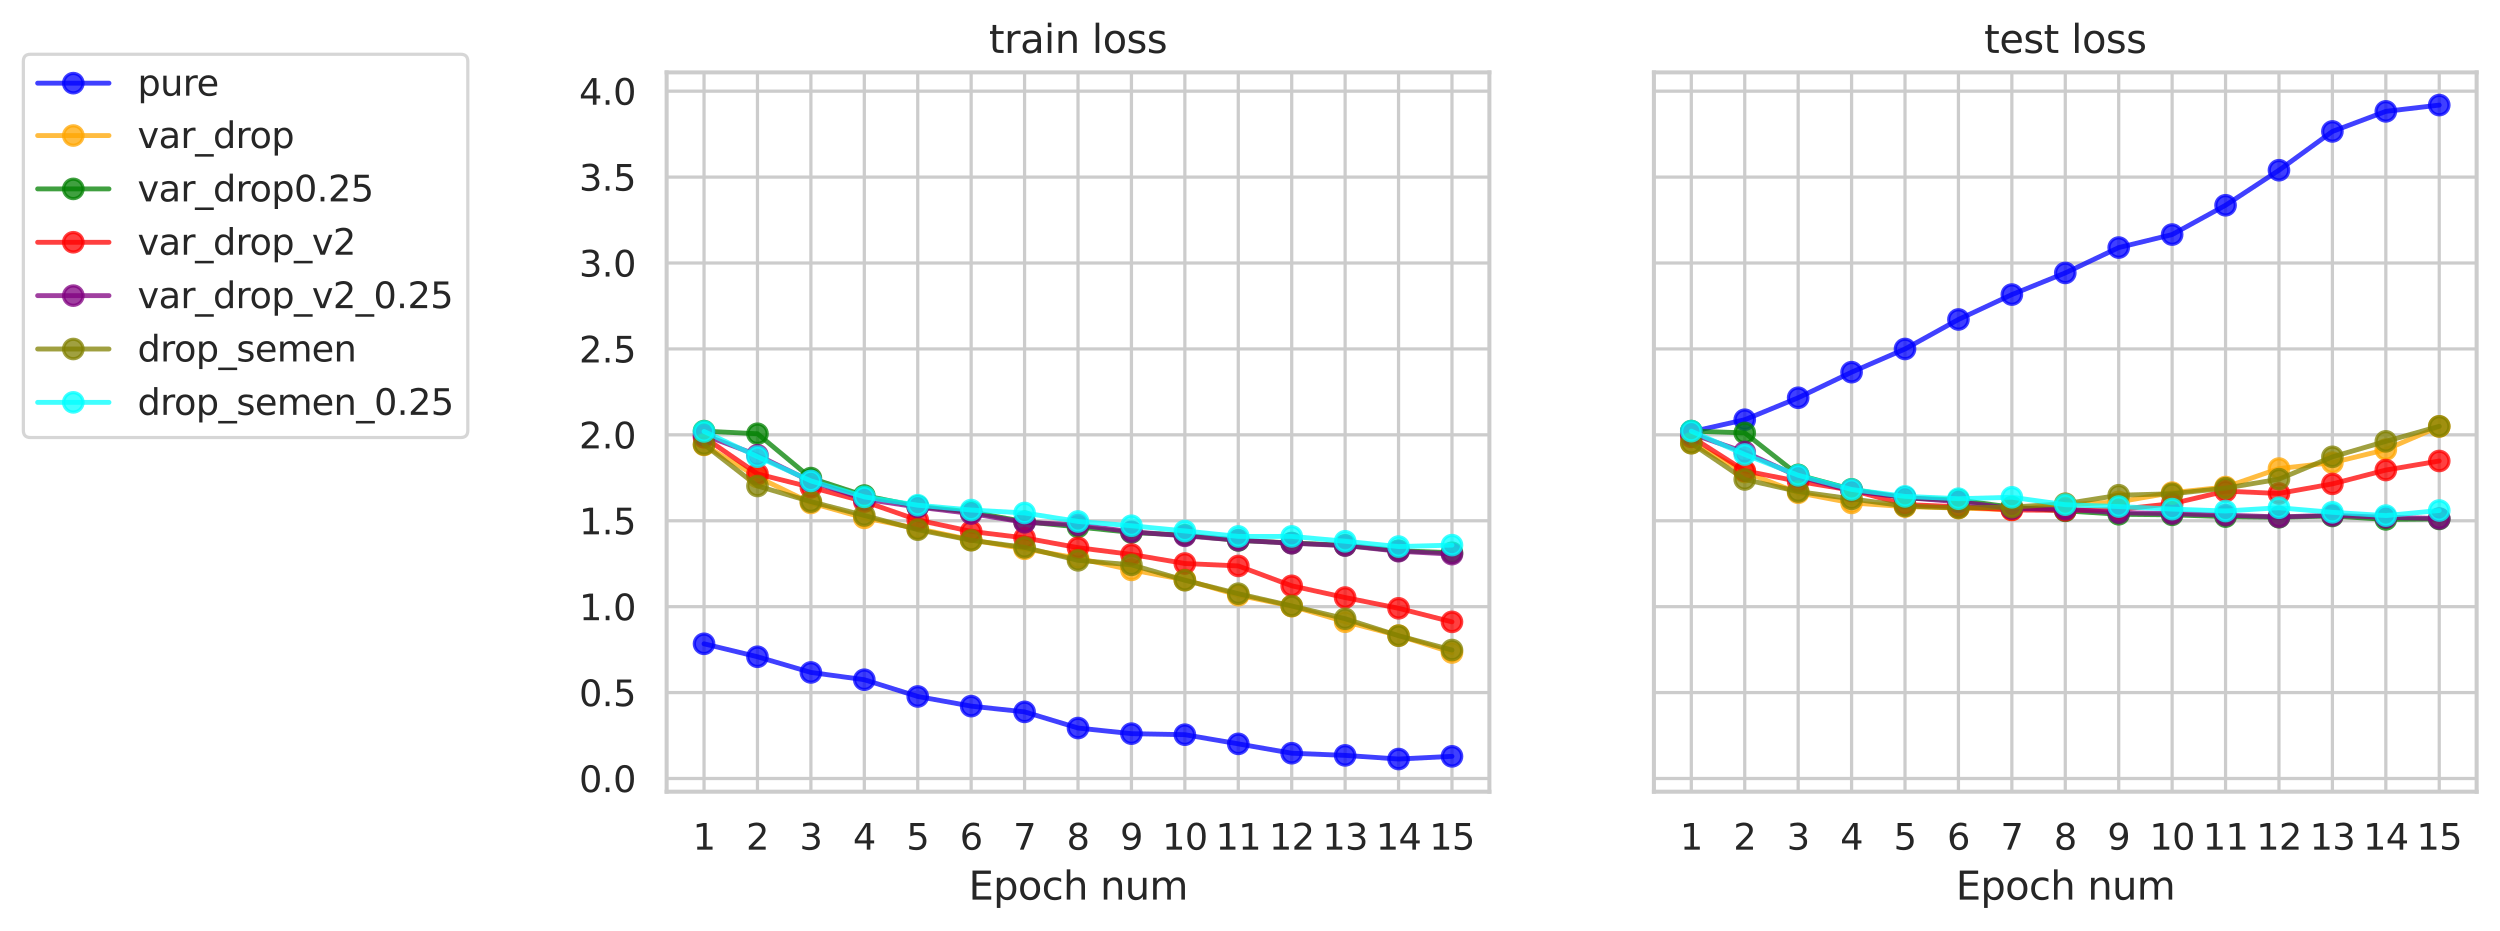 <?xml version="1.0" encoding="utf-8" standalone="no"?>
<!DOCTYPE svg PUBLIC "-//W3C//DTD SVG 1.1//EN"
  "http://www.w3.org/Graphics/SVG/1.1/DTD/svg11.dtd">
<svg xmlns:xlink="http://www.w3.org/1999/xlink" width="770.717pt" height="287.038pt" viewBox="0 0 770.717 287.038" xmlns="http://www.w3.org/2000/svg" version="1.1">
 <defs>
  <style type="text/css">*{stroke-linejoin: round; stroke-linecap: butt}</style>
 </defs>
 <g id="figure_1">
  <g id="patch_1">
   <path d="M 0 287.038 
L 770.717 287.038 
L 770.717 0 
L 0 0 
z
" style="fill: #ffffff"/>
  </g>
  <g id="axes_1">
   <g id="patch_2">
    <path d="M 205.517 244.078 
L 459.153 244.078 
L 459.153 22.318 
L 205.517 22.318 
z
" style="fill: #ffffff"/>
   </g>
   <g id="matplotlib.axis_1">
    <g id="xtick_1">
     <g id="line2d_1">
      <path d="M 217.046 244.078 
L 217.046 22.318 
" clip-path="url(#p14a67196e3)" style="fill: none; stroke: #cccccc; stroke-linecap: round"/>
     </g>
     <g id="text_1">
      <!-- 1 -->
      <g style="fill: #262626" transform="translate(213.547 261.936) scale(0.11 -0.11)">
       <defs>
        <path id="DejaVuSans-31" d="M 794 531 
L 1825 531 
L 1825 4091 
L 703 3866 
L 703 4441 
L 1819 4666 
L 2450 4666 
L 2450 531 
L 3481 531 
L 3481 0 
L 794 0 
L 794 531 
z
" transform="scale(0.016)"/>
       </defs>
       <use xlink:href="#DejaVuSans-31"/>
      </g>
     </g>
    </g>
    <g id="xtick_2">
     <g id="line2d_2">
      <path d="M 233.516 244.078 
L 233.516 22.318 
" clip-path="url(#p14a67196e3)" style="fill: none; stroke: #cccccc; stroke-linecap: round"/>
     </g>
     <g id="text_2">
      <!-- 2 -->
      <g style="fill: #262626" transform="translate(230.016 261.936) scale(0.11 -0.11)">
       <defs>
        <path id="DejaVuSans-32" d="M 1228 531 
L 3431 531 
L 3431 0 
L 469 0 
L 469 531 
Q 828 903 1448 1529 
Q 2069 2156 2228 2338 
Q 2531 2678 2651 2914 
Q 2772 3150 2772 3378 
Q 2772 3750 2511 3984 
Q 2250 4219 1831 4219 
Q 1534 4219 1204 4116 
Q 875 4013 500 3803 
L 500 4441 
Q 881 4594 1212 4672 
Q 1544 4750 1819 4750 
Q 2544 4750 2975 4387 
Q 3406 4025 3406 3419 
Q 3406 3131 3298 2873 
Q 3191 2616 2906 2266 
Q 2828 2175 2409 1742 
Q 1991 1309 1228 531 
z
" transform="scale(0.016)"/>
       </defs>
       <use xlink:href="#DejaVuSans-32"/>
      </g>
     </g>
    </g>
    <g id="xtick_3">
     <g id="line2d_3">
      <path d="M 249.986 244.078 
L 249.986 22.318 
" clip-path="url(#p14a67196e3)" style="fill: none; stroke: #cccccc; stroke-linecap: round"/>
     </g>
     <g id="text_3">
      <!-- 3 -->
      <g style="fill: #262626" transform="translate(246.486 261.936) scale(0.11 -0.11)">
       <defs>
        <path id="DejaVuSans-33" d="M 2597 2516 
Q 3050 2419 3304 2112 
Q 3559 1806 3559 1356 
Q 3559 666 3084 287 
Q 2609 -91 1734 -91 
Q 1441 -91 1130 -33 
Q 819 25 488 141 
L 488 750 
Q 750 597 1062 519 
Q 1375 441 1716 441 
Q 2309 441 2620 675 
Q 2931 909 2931 1356 
Q 2931 1769 2642 2001 
Q 2353 2234 1838 2234 
L 1294 2234 
L 1294 2753 
L 1863 2753 
Q 2328 2753 2575 2939 
Q 2822 3125 2822 3475 
Q 2822 3834 2567 4026 
Q 2313 4219 1838 4219 
Q 1578 4219 1281 4162 
Q 984 4106 628 3988 
L 628 4550 
Q 988 4650 1302 4700 
Q 1616 4750 1894 4750 
Q 2613 4750 3031 4423 
Q 3450 4097 3450 3541 
Q 3450 3153 3228 2886 
Q 3006 2619 2597 2516 
z
" transform="scale(0.016)"/>
       </defs>
       <use xlink:href="#DejaVuSans-33"/>
      </g>
     </g>
    </g>
    <g id="xtick_4">
     <g id="line2d_4">
      <path d="M 266.456 244.078 
L 266.456 22.318 
" clip-path="url(#p14a67196e3)" style="fill: none; stroke: #cccccc; stroke-linecap: round"/>
     </g>
     <g id="text_4">
      <!-- 4 -->
      <g style="fill: #262626" transform="translate(262.956 261.936) scale(0.11 -0.11)">
       <defs>
        <path id="DejaVuSans-34" d="M 2419 4116 
L 825 1625 
L 2419 1625 
L 2419 4116 
z
M 2253 4666 
L 3047 4666 
L 3047 1625 
L 3713 1625 
L 3713 1100 
L 3047 1100 
L 3047 0 
L 2419 0 
L 2419 1100 
L 313 1100 
L 313 1709 
L 2253 4666 
z
" transform="scale(0.016)"/>
       </defs>
       <use xlink:href="#DejaVuSans-34"/>
      </g>
     </g>
    </g>
    <g id="xtick_5">
     <g id="line2d_5">
      <path d="M 282.926 244.078 
L 282.926 22.318 
" clip-path="url(#p14a67196e3)" style="fill: none; stroke: #cccccc; stroke-linecap: round"/>
     </g>
     <g id="text_5">
      <!-- 5 -->
      <g style="fill: #262626" transform="translate(279.426 261.936) scale(0.11 -0.11)">
       <defs>
        <path id="DejaVuSans-35" d="M 691 4666 
L 3169 4666 
L 3169 4134 
L 1269 4134 
L 1269 2991 
Q 1406 3038 1543 3061 
Q 1681 3084 1819 3084 
Q 2600 3084 3056 2656 
Q 3513 2228 3513 1497 
Q 3513 744 3044 326 
Q 2575 -91 1722 -91 
Q 1428 -91 1123 -41 
Q 819 9 494 109 
L 494 744 
Q 775 591 1075 516 
Q 1375 441 1709 441 
Q 2250 441 2565 725 
Q 2881 1009 2881 1497 
Q 2881 1984 2565 2268 
Q 2250 2553 1709 2553 
Q 1456 2553 1204 2497 
Q 953 2441 691 2322 
L 691 4666 
z
" transform="scale(0.016)"/>
       </defs>
       <use xlink:href="#DejaVuSans-35"/>
      </g>
     </g>
    </g>
    <g id="xtick_6">
     <g id="line2d_6">
      <path d="M 299.395 244.078 
L 299.395 22.318 
" clip-path="url(#p14a67196e3)" style="fill: none; stroke: #cccccc; stroke-linecap: round"/>
     </g>
     <g id="text_6">
      <!-- 6 -->
      <g style="fill: #262626" transform="translate(295.896 261.936) scale(0.11 -0.11)">
       <defs>
        <path id="DejaVuSans-36" d="M 2113 2584 
Q 1688 2584 1439 2293 
Q 1191 2003 1191 1497 
Q 1191 994 1439 701 
Q 1688 409 2113 409 
Q 2538 409 2786 701 
Q 3034 994 3034 1497 
Q 3034 2003 2786 2293 
Q 2538 2584 2113 2584 
z
M 3366 4563 
L 3366 3988 
Q 3128 4100 2886 4159 
Q 2644 4219 2406 4219 
Q 1781 4219 1451 3797 
Q 1122 3375 1075 2522 
Q 1259 2794 1537 2939 
Q 1816 3084 2150 3084 
Q 2853 3084 3261 2657 
Q 3669 2231 3669 1497 
Q 3669 778 3244 343 
Q 2819 -91 2113 -91 
Q 1303 -91 875 529 
Q 447 1150 447 2328 
Q 447 3434 972 4092 
Q 1497 4750 2381 4750 
Q 2619 4750 2861 4703 
Q 3103 4656 3366 4563 
z
" transform="scale(0.016)"/>
       </defs>
       <use xlink:href="#DejaVuSans-36"/>
      </g>
     </g>
    </g>
    <g id="xtick_7">
     <g id="line2d_7">
      <path d="M 315.865 244.078 
L 315.865 22.318 
" clip-path="url(#p14a67196e3)" style="fill: none; stroke: #cccccc; stroke-linecap: round"/>
     </g>
     <g id="text_7">
      <!-- 7 -->
      <g style="fill: #262626" transform="translate(312.366 261.936) scale(0.11 -0.11)">
       <defs>
        <path id="DejaVuSans-37" d="M 525 4666 
L 3525 4666 
L 3525 4397 
L 1831 0 
L 1172 0 
L 2766 4134 
L 525 4134 
L 525 4666 
z
" transform="scale(0.016)"/>
       </defs>
       <use xlink:href="#DejaVuSans-37"/>
      </g>
     </g>
    </g>
    <g id="xtick_8">
     <g id="line2d_8">
      <path d="M 332.335 244.078 
L 332.335 22.318 
" clip-path="url(#p14a67196e3)" style="fill: none; stroke: #cccccc; stroke-linecap: round"/>
     </g>
     <g id="text_8">
      <!-- 8 -->
      <g style="fill: #262626" transform="translate(328.836 261.936) scale(0.11 -0.11)">
       <defs>
        <path id="DejaVuSans-38" d="M 2034 2216 
Q 1584 2216 1326 1975 
Q 1069 1734 1069 1313 
Q 1069 891 1326 650 
Q 1584 409 2034 409 
Q 2484 409 2743 651 
Q 3003 894 3003 1313 
Q 3003 1734 2745 1975 
Q 2488 2216 2034 2216 
z
M 1403 2484 
Q 997 2584 770 2862 
Q 544 3141 544 3541 
Q 544 4100 942 4425 
Q 1341 4750 2034 4750 
Q 2731 4750 3128 4425 
Q 3525 4100 3525 3541 
Q 3525 3141 3298 2862 
Q 3072 2584 2669 2484 
Q 3125 2378 3379 2068 
Q 3634 1759 3634 1313 
Q 3634 634 3220 271 
Q 2806 -91 2034 -91 
Q 1263 -91 848 271 
Q 434 634 434 1313 
Q 434 1759 690 2068 
Q 947 2378 1403 2484 
z
M 1172 3481 
Q 1172 3119 1398 2916 
Q 1625 2713 2034 2713 
Q 2441 2713 2670 2916 
Q 2900 3119 2900 3481 
Q 2900 3844 2670 4047 
Q 2441 4250 2034 4250 
Q 1625 4250 1398 4047 
Q 1172 3844 1172 3481 
z
" transform="scale(0.016)"/>
       </defs>
       <use xlink:href="#DejaVuSans-38"/>
      </g>
     </g>
    </g>
    <g id="xtick_9">
     <g id="line2d_9">
      <path d="M 348.805 244.078 
L 348.805 22.318 
" clip-path="url(#p14a67196e3)" style="fill: none; stroke: #cccccc; stroke-linecap: round"/>
     </g>
     <g id="text_9">
      <!-- 9 -->
      <g style="fill: #262626" transform="translate(345.306 261.936) scale(0.11 -0.11)">
       <defs>
        <path id="DejaVuSans-39" d="M 703 97 
L 703 672 
Q 941 559 1184 500 
Q 1428 441 1663 441 
Q 2288 441 2617 861 
Q 2947 1281 2994 2138 
Q 2813 1869 2534 1725 
Q 2256 1581 1919 1581 
Q 1219 1581 811 2004 
Q 403 2428 403 3163 
Q 403 3881 828 4315 
Q 1253 4750 1959 4750 
Q 2769 4750 3195 4129 
Q 3622 3509 3622 2328 
Q 3622 1225 3098 567 
Q 2575 -91 1691 -91 
Q 1453 -91 1209 -44 
Q 966 3 703 97 
z
M 1959 2075 
Q 2384 2075 2632 2365 
Q 2881 2656 2881 3163 
Q 2881 3666 2632 3958 
Q 2384 4250 1959 4250 
Q 1534 4250 1286 3958 
Q 1038 3666 1038 3163 
Q 1038 2656 1286 2365 
Q 1534 2075 1959 2075 
z
" transform="scale(0.016)"/>
       </defs>
       <use xlink:href="#DejaVuSans-39"/>
      </g>
     </g>
    </g>
    <g id="xtick_10">
     <g id="line2d_10">
      <path d="M 365.275 244.078 
L 365.275 22.318 
" clip-path="url(#p14a67196e3)" style="fill: none; stroke: #cccccc; stroke-linecap: round"/>
     </g>
     <g id="text_10">
      <!-- 10 -->
      <g style="fill: #262626" transform="translate(358.276 261.936) scale(0.11 -0.11)">
       <defs>
        <path id="DejaVuSans-30" d="M 2034 4250 
Q 1547 4250 1301 3770 
Q 1056 3291 1056 2328 
Q 1056 1369 1301 889 
Q 1547 409 2034 409 
Q 2525 409 2770 889 
Q 3016 1369 3016 2328 
Q 3016 3291 2770 3770 
Q 2525 4250 2034 4250 
z
M 2034 4750 
Q 2819 4750 3233 4129 
Q 3647 3509 3647 2328 
Q 3647 1150 3233 529 
Q 2819 -91 2034 -91 
Q 1250 -91 836 529 
Q 422 1150 422 2328 
Q 422 3509 836 4129 
Q 1250 4750 2034 4750 
z
" transform="scale(0.016)"/>
       </defs>
       <use xlink:href="#DejaVuSans-31"/>
       <use xlink:href="#DejaVuSans-30" x="63.623"/>
      </g>
     </g>
    </g>
    <g id="xtick_11">
     <g id="line2d_11">
      <path d="M 381.745 244.078 
L 381.745 22.318 
" clip-path="url(#p14a67196e3)" style="fill: none; stroke: #cccccc; stroke-linecap: round"/>
     </g>
     <g id="text_11">
      <!-- 11 -->
      <g style="fill: #262626" transform="translate(374.746 261.936) scale(0.11 -0.11)">
       <use xlink:href="#DejaVuSans-31"/>
       <use xlink:href="#DejaVuSans-31" x="63.623"/>
      </g>
     </g>
    </g>
    <g id="xtick_12">
     <g id="line2d_12">
      <path d="M 398.215 244.078 
L 398.215 22.318 
" clip-path="url(#p14a67196e3)" style="fill: none; stroke: #cccccc; stroke-linecap: round"/>
     </g>
     <g id="text_12">
      <!-- 12 -->
      <g style="fill: #262626" transform="translate(391.216 261.936) scale(0.11 -0.11)">
       <use xlink:href="#DejaVuSans-31"/>
       <use xlink:href="#DejaVuSans-32" x="63.623"/>
      </g>
     </g>
    </g>
    <g id="xtick_13">
     <g id="line2d_13">
      <path d="M 414.685 244.078 
L 414.685 22.318 
" clip-path="url(#p14a67196e3)" style="fill: none; stroke: #cccccc; stroke-linecap: round"/>
     </g>
     <g id="text_13">
      <!-- 13 -->
      <g style="fill: #262626" transform="translate(407.686 261.936) scale(0.11 -0.11)">
       <use xlink:href="#DejaVuSans-31"/>
       <use xlink:href="#DejaVuSans-33" x="63.623"/>
      </g>
     </g>
    </g>
    <g id="xtick_14">
     <g id="line2d_14">
      <path d="M 431.155 244.078 
L 431.155 22.318 
" clip-path="url(#p14a67196e3)" style="fill: none; stroke: #cccccc; stroke-linecap: round"/>
     </g>
     <g id="text_14">
      <!-- 14 -->
      <g style="fill: #262626" transform="translate(424.156 261.936) scale(0.11 -0.11)">
       <use xlink:href="#DejaVuSans-31"/>
       <use xlink:href="#DejaVuSans-34" x="63.623"/>
      </g>
     </g>
    </g>
    <g id="xtick_15">
     <g id="line2d_15">
      <path d="M 447.624 244.078 
L 447.624 22.318 
" clip-path="url(#p14a67196e3)" style="fill: none; stroke: #cccccc; stroke-linecap: round"/>
     </g>
     <g id="text_15">
      <!-- 15 -->
      <g style="fill: #262626" transform="translate(440.626 261.936) scale(0.11 -0.11)">
       <use xlink:href="#DejaVuSans-31"/>
       <use xlink:href="#DejaVuSans-35" x="63.623"/>
      </g>
     </g>
    </g>
    <g id="text_16">
     <!-- Epoch num -->
     <g style="fill: #262626" transform="translate(298.606 277.342) scale(0.12 -0.12)">
      <defs>
       <path id="DejaVuSans-45" d="M 628 4666 
L 3578 4666 
L 3578 4134 
L 1259 4134 
L 1259 2753 
L 3481 2753 
L 3481 2222 
L 1259 2222 
L 1259 531 
L 3634 531 
L 3634 0 
L 628 0 
L 628 4666 
z
" transform="scale(0.016)"/>
       <path id="DejaVuSans-70" d="M 1159 525 
L 1159 -1331 
L 581 -1331 
L 581 3500 
L 1159 3500 
L 1159 2969 
Q 1341 3281 1617 3432 
Q 1894 3584 2278 3584 
Q 2916 3584 3314 3078 
Q 3713 2572 3713 1747 
Q 3713 922 3314 415 
Q 2916 -91 2278 -91 
Q 1894 -91 1617 61 
Q 1341 213 1159 525 
z
M 3116 1747 
Q 3116 2381 2855 2742 
Q 2594 3103 2138 3103 
Q 1681 3103 1420 2742 
Q 1159 2381 1159 1747 
Q 1159 1113 1420 752 
Q 1681 391 2138 391 
Q 2594 391 2855 752 
Q 3116 1113 3116 1747 
z
" transform="scale(0.016)"/>
       <path id="DejaVuSans-6f" d="M 1959 3097 
Q 1497 3097 1228 2736 
Q 959 2375 959 1747 
Q 959 1119 1226 758 
Q 1494 397 1959 397 
Q 2419 397 2687 759 
Q 2956 1122 2956 1747 
Q 2956 2369 2687 2733 
Q 2419 3097 1959 3097 
z
M 1959 3584 
Q 2709 3584 3137 3096 
Q 3566 2609 3566 1747 
Q 3566 888 3137 398 
Q 2709 -91 1959 -91 
Q 1206 -91 779 398 
Q 353 888 353 1747 
Q 353 2609 779 3096 
Q 1206 3584 1959 3584 
z
" transform="scale(0.016)"/>
       <path id="DejaVuSans-63" d="M 3122 3366 
L 3122 2828 
Q 2878 2963 2633 3030 
Q 2388 3097 2138 3097 
Q 1578 3097 1268 2742 
Q 959 2388 959 1747 
Q 959 1106 1268 751 
Q 1578 397 2138 397 
Q 2388 397 2633 464 
Q 2878 531 3122 666 
L 3122 134 
Q 2881 22 2623 -34 
Q 2366 -91 2075 -91 
Q 1284 -91 818 406 
Q 353 903 353 1747 
Q 353 2603 823 3093 
Q 1294 3584 2113 3584 
Q 2378 3584 2631 3529 
Q 2884 3475 3122 3366 
z
" transform="scale(0.016)"/>
       <path id="DejaVuSans-68" d="M 3513 2113 
L 3513 0 
L 2938 0 
L 2938 2094 
Q 2938 2591 2744 2837 
Q 2550 3084 2163 3084 
Q 1697 3084 1428 2787 
Q 1159 2491 1159 1978 
L 1159 0 
L 581 0 
L 581 4863 
L 1159 4863 
L 1159 2956 
Q 1366 3272 1645 3428 
Q 1925 3584 2291 3584 
Q 2894 3584 3203 3211 
Q 3513 2838 3513 2113 
z
" transform="scale(0.016)"/>
       <path id="DejaVuSans-20" transform="scale(0.016)"/>
       <path id="DejaVuSans-6e" d="M 3513 2113 
L 3513 0 
L 2938 0 
L 2938 2094 
Q 2938 2591 2744 2837 
Q 2550 3084 2163 3084 
Q 1697 3084 1428 2787 
Q 1159 2491 1159 1978 
L 1159 0 
L 581 0 
L 581 3500 
L 1159 3500 
L 1159 2956 
Q 1366 3272 1645 3428 
Q 1925 3584 2291 3584 
Q 2894 3584 3203 3211 
Q 3513 2838 3513 2113 
z
" transform="scale(0.016)"/>
       <path id="DejaVuSans-75" d="M 544 1381 
L 544 3500 
L 1119 3500 
L 1119 1403 
Q 1119 906 1312 657 
Q 1506 409 1894 409 
Q 2359 409 2629 706 
Q 2900 1003 2900 1516 
L 2900 3500 
L 3475 3500 
L 3475 0 
L 2900 0 
L 2900 538 
Q 2691 219 2414 64 
Q 2138 -91 1772 -91 
Q 1169 -91 856 284 
Q 544 659 544 1381 
z
M 1991 3584 
L 1991 3584 
z
" transform="scale(0.016)"/>
       <path id="DejaVuSans-6d" d="M 3328 2828 
Q 3544 3216 3844 3400 
Q 4144 3584 4550 3584 
Q 5097 3584 5394 3201 
Q 5691 2819 5691 2113 
L 5691 0 
L 5113 0 
L 5113 2094 
Q 5113 2597 4934 2840 
Q 4756 3084 4391 3084 
Q 3944 3084 3684 2787 
Q 3425 2491 3425 1978 
L 3425 0 
L 2847 0 
L 2847 2094 
Q 2847 2600 2669 2842 
Q 2491 3084 2119 3084 
Q 1678 3084 1418 2786 
Q 1159 2488 1159 1978 
L 1159 0 
L 581 0 
L 581 3500 
L 1159 3500 
L 1159 2956 
Q 1356 3278 1631 3431 
Q 1906 3584 2284 3584 
Q 2666 3584 2933 3390 
Q 3200 3197 3328 2828 
z
" transform="scale(0.016)"/>
      </defs>
      <use xlink:href="#DejaVuSans-45"/>
      <use xlink:href="#DejaVuSans-70" x="63.184"/>
      <use xlink:href="#DejaVuSans-6f" x="126.66"/>
      <use xlink:href="#DejaVuSans-63" x="187.842"/>
      <use xlink:href="#DejaVuSans-68" x="242.822"/>
      <use xlink:href="#DejaVuSans-20" x="306.201"/>
      <use xlink:href="#DejaVuSans-6e" x="337.988"/>
      <use xlink:href="#DejaVuSans-75" x="401.367"/>
      <use xlink:href="#DejaVuSans-6d" x="464.746"/>
     </g>
    </g>
   </g>
   <g id="matplotlib.axis_2">
    <g id="ytick_1">
     <g id="line2d_16">
      <path d="M 205.517 240 
L 459.153 240 
" clip-path="url(#p14a67196e3)" style="fill: none; stroke: #cccccc; stroke-linecap: round"/>
     </g>
     <g id="text_17">
      <!-- 0.0 -->
      <g style="fill: #262626" transform="translate(178.524 244.18) scale(0.11 -0.11)">
       <defs>
        <path id="DejaVuSans-2e" d="M 684 794 
L 1344 794 
L 1344 0 
L 684 0 
L 684 794 
z
" transform="scale(0.016)"/>
       </defs>
       <use xlink:href="#DejaVuSans-30"/>
       <use xlink:href="#DejaVuSans-2e" x="63.623"/>
       <use xlink:href="#DejaVuSans-30" x="95.41"/>
      </g>
     </g>
    </g>
    <g id="ytick_2">
     <g id="line2d_17">
      <path d="M 205.517 213.514 
L 459.153 213.514 
" clip-path="url(#p14a67196e3)" style="fill: none; stroke: #cccccc; stroke-linecap: round"/>
     </g>
     <g id="text_18">
      <!-- 0.5 -->
      <g style="fill: #262626" transform="translate(178.524 217.693) scale(0.11 -0.11)">
       <use xlink:href="#DejaVuSans-30"/>
       <use xlink:href="#DejaVuSans-2e" x="63.623"/>
       <use xlink:href="#DejaVuSans-35" x="95.41"/>
      </g>
     </g>
    </g>
    <g id="ytick_3">
     <g id="line2d_18">
      <path d="M 205.517 187.028 
L 459.153 187.028 
" clip-path="url(#p14a67196e3)" style="fill: none; stroke: #cccccc; stroke-linecap: round"/>
     </g>
     <g id="text_19">
      <!-- 1.0 -->
      <g style="fill: #262626" transform="translate(178.524 191.207) scale(0.11 -0.11)">
       <use xlink:href="#DejaVuSans-31"/>
       <use xlink:href="#DejaVuSans-2e" x="63.623"/>
       <use xlink:href="#DejaVuSans-30" x="95.41"/>
      </g>
     </g>
    </g>
    <g id="ytick_4">
     <g id="line2d_19">
      <path d="M 205.517 160.541 
L 459.153 160.541 
" clip-path="url(#p14a67196e3)" style="fill: none; stroke: #cccccc; stroke-linecap: round"/>
     </g>
     <g id="text_20">
      <!-- 1.5 -->
      <g style="fill: #262626" transform="translate(178.524 164.72) scale(0.11 -0.11)">
       <use xlink:href="#DejaVuSans-31"/>
       <use xlink:href="#DejaVuSans-2e" x="63.623"/>
       <use xlink:href="#DejaVuSans-35" x="95.41"/>
      </g>
     </g>
    </g>
    <g id="ytick_5">
     <g id="line2d_20">
      <path d="M 205.517 134.055 
L 459.153 134.055 
" clip-path="url(#p14a67196e3)" style="fill: none; stroke: #cccccc; stroke-linecap: round"/>
     </g>
     <g id="text_21">
      <!-- 2.0 -->
      <g style="fill: #262626" transform="translate(178.524 138.234) scale(0.11 -0.11)">
       <use xlink:href="#DejaVuSans-32"/>
       <use xlink:href="#DejaVuSans-2e" x="63.623"/>
       <use xlink:href="#DejaVuSans-30" x="95.41"/>
      </g>
     </g>
    </g>
    <g id="ytick_6">
     <g id="line2d_21">
      <path d="M 205.517 107.568 
L 459.153 107.568 
" clip-path="url(#p14a67196e3)" style="fill: none; stroke: #cccccc; stroke-linecap: round"/>
     </g>
     <g id="text_22">
      <!-- 2.5 -->
      <g style="fill: #262626" transform="translate(178.524 111.747) scale(0.11 -0.11)">
       <use xlink:href="#DejaVuSans-32"/>
       <use xlink:href="#DejaVuSans-2e" x="63.623"/>
       <use xlink:href="#DejaVuSans-35" x="95.41"/>
      </g>
     </g>
    </g>
    <g id="ytick_7">
     <g id="line2d_22">
      <path d="M 205.517 81.082 
L 459.153 81.082 
" clip-path="url(#p14a67196e3)" style="fill: none; stroke: #cccccc; stroke-linecap: round"/>
     </g>
     <g id="text_23">
      <!-- 3.0 -->
      <g style="fill: #262626" transform="translate(178.524 85.261) scale(0.11 -0.11)">
       <use xlink:href="#DejaVuSans-33"/>
       <use xlink:href="#DejaVuSans-2e" x="63.623"/>
       <use xlink:href="#DejaVuSans-30" x="95.41"/>
      </g>
     </g>
    </g>
    <g id="ytick_8">
     <g id="line2d_23">
      <path d="M 205.517 54.595 
L 459.153 54.595 
" clip-path="url(#p14a67196e3)" style="fill: none; stroke: #cccccc; stroke-linecap: round"/>
     </g>
     <g id="text_24">
      <!-- 3.5 -->
      <g style="fill: #262626" transform="translate(178.524 58.775) scale(0.11 -0.11)">
       <use xlink:href="#DejaVuSans-33"/>
       <use xlink:href="#DejaVuSans-2e" x="63.623"/>
       <use xlink:href="#DejaVuSans-35" x="95.41"/>
      </g>
     </g>
    </g>
    <g id="ytick_9">
     <g id="line2d_24">
      <path d="M 205.517 28.109 
L 459.153 28.109 
" clip-path="url(#p14a67196e3)" style="fill: none; stroke: #cccccc; stroke-linecap: round"/>
     </g>
     <g id="text_25">
      <!-- 4.0 -->
      <g style="fill: #262626" transform="translate(178.524 32.288) scale(0.11 -0.11)">
       <use xlink:href="#DejaVuSans-34"/>
       <use xlink:href="#DejaVuSans-2e" x="63.623"/>
       <use xlink:href="#DejaVuSans-30" x="95.41"/>
      </g>
     </g>
    </g>
   </g>
   <g id="line2d_25">
    <path d="M 217.046 198.479 
L 233.516 202.474 
L 249.986 207.304 
L 266.456 209.552 
L 282.926 214.714 
L 299.395 217.694 
L 315.865 219.463 
L 332.335 224.445 
L 348.805 226.176 
L 365.275 226.495 
L 381.745 229.324 
L 398.215 232.208 
L 414.685 232.875 
L 431.155 233.998 
L 447.624 233.17 
" clip-path="url(#p14a67196e3)" style="fill: none; stroke: #0000ff; stroke-opacity: 0.75; stroke-width: 1.5; stroke-linecap: round"/>
    <defs>
     <path id="m35ddb8de57" d="M 0 3 
C 0.796 3 1.559 2.684 2.121 2.121 
C 2.684 1.559 3 0.796 3 0 
C 3 -0.796 2.684 -1.559 2.121 -2.121 
C 1.559 -2.684 0.796 -3 0 -3 
C -0.796 -3 -1.559 -2.684 -2.121 -2.121 
C -2.684 -1.559 -3 -0.796 -3 0 
C -3 0.796 -2.684 1.559 -2.121 2.121 
C -1.559 2.684 -0.796 3 0 3 
z
" style="stroke: #0000ff; stroke-opacity: 0.75"/>
    </defs>
    <g clip-path="url(#p14a67196e3)">
     <use xlink:href="#m35ddb8de57" x="217.046" y="198.479" style="fill: #0000ff; fill-opacity: 0.75; stroke: #0000ff; stroke-opacity: 0.75"/>
     <use xlink:href="#m35ddb8de57" x="233.516" y="202.474" style="fill: #0000ff; fill-opacity: 0.75; stroke: #0000ff; stroke-opacity: 0.75"/>
     <use xlink:href="#m35ddb8de57" x="249.986" y="207.304" style="fill: #0000ff; fill-opacity: 0.75; stroke: #0000ff; stroke-opacity: 0.75"/>
     <use xlink:href="#m35ddb8de57" x="266.456" y="209.552" style="fill: #0000ff; fill-opacity: 0.75; stroke: #0000ff; stroke-opacity: 0.75"/>
     <use xlink:href="#m35ddb8de57" x="282.926" y="214.714" style="fill: #0000ff; fill-opacity: 0.75; stroke: #0000ff; stroke-opacity: 0.75"/>
     <use xlink:href="#m35ddb8de57" x="299.395" y="217.694" style="fill: #0000ff; fill-opacity: 0.75; stroke: #0000ff; stroke-opacity: 0.75"/>
     <use xlink:href="#m35ddb8de57" x="315.865" y="219.463" style="fill: #0000ff; fill-opacity: 0.75; stroke: #0000ff; stroke-opacity: 0.75"/>
     <use xlink:href="#m35ddb8de57" x="332.335" y="224.445" style="fill: #0000ff; fill-opacity: 0.75; stroke: #0000ff; stroke-opacity: 0.75"/>
     <use xlink:href="#m35ddb8de57" x="348.805" y="226.176" style="fill: #0000ff; fill-opacity: 0.75; stroke: #0000ff; stroke-opacity: 0.75"/>
     <use xlink:href="#m35ddb8de57" x="365.275" y="226.495" style="fill: #0000ff; fill-opacity: 0.75; stroke: #0000ff; stroke-opacity: 0.75"/>
     <use xlink:href="#m35ddb8de57" x="381.745" y="229.324" style="fill: #0000ff; fill-opacity: 0.75; stroke: #0000ff; stroke-opacity: 0.75"/>
     <use xlink:href="#m35ddb8de57" x="398.215" y="232.208" style="fill: #0000ff; fill-opacity: 0.75; stroke: #0000ff; stroke-opacity: 0.75"/>
     <use xlink:href="#m35ddb8de57" x="414.685" y="232.875" style="fill: #0000ff; fill-opacity: 0.75; stroke: #0000ff; stroke-opacity: 0.75"/>
     <use xlink:href="#m35ddb8de57" x="431.155" y="233.998" style="fill: #0000ff; fill-opacity: 0.75; stroke: #0000ff; stroke-opacity: 0.75"/>
     <use xlink:href="#m35ddb8de57" x="447.624" y="233.17" style="fill: #0000ff; fill-opacity: 0.75; stroke: #0000ff; stroke-opacity: 0.75"/>
    </g>
   </g>
   <g id="line2d_26">
    <path d="M 217.046 137.165 
L 233.516 147.041 
L 249.986 155.06 
L 266.456 159.66 
L 282.926 162.966 
L 299.395 166.434 
L 315.865 169.185 
L 332.335 172.107 
L 348.805 175.696 
L 365.275 178.744 
L 381.745 183.497 
L 398.215 186.877 
L 414.685 191.676 
L 431.155 195.946 
L 447.624 201.167 
" clip-path="url(#p14a67196e3)" style="fill: none; stroke: #ffa500; stroke-opacity: 0.75; stroke-width: 1.5; stroke-linecap: round"/>
    <defs>
     <path id="mc84915ca9c" d="M 0 3 
C 0.796 3 1.559 2.684 2.121 2.121 
C 2.684 1.559 3 0.796 3 0 
C 3 -0.796 2.684 -1.559 2.121 -2.121 
C 1.559 -2.684 0.796 -3 0 -3 
C -0.796 -3 -1.559 -2.684 -2.121 -2.121 
C -2.684 -1.559 -3 -0.796 -3 0 
C -3 0.796 -2.684 1.559 -2.121 2.121 
C -1.559 2.684 -0.796 3 0 3 
z
" style="stroke: #ffa500; stroke-opacity: 0.75"/>
    </defs>
    <g clip-path="url(#p14a67196e3)">
     <use xlink:href="#mc84915ca9c" x="217.046" y="137.165" style="fill: #ffa500; fill-opacity: 0.75; stroke: #ffa500; stroke-opacity: 0.75"/>
     <use xlink:href="#mc84915ca9c" x="233.516" y="147.041" style="fill: #ffa500; fill-opacity: 0.75; stroke: #ffa500; stroke-opacity: 0.75"/>
     <use xlink:href="#mc84915ca9c" x="249.986" y="155.06" style="fill: #ffa500; fill-opacity: 0.75; stroke: #ffa500; stroke-opacity: 0.75"/>
     <use xlink:href="#mc84915ca9c" x="266.456" y="159.66" style="fill: #ffa500; fill-opacity: 0.75; stroke: #ffa500; stroke-opacity: 0.75"/>
     <use xlink:href="#mc84915ca9c" x="282.926" y="162.966" style="fill: #ffa500; fill-opacity: 0.75; stroke: #ffa500; stroke-opacity: 0.75"/>
     <use xlink:href="#mc84915ca9c" x="299.395" y="166.434" style="fill: #ffa500; fill-opacity: 0.75; stroke: #ffa500; stroke-opacity: 0.75"/>
     <use xlink:href="#mc84915ca9c" x="315.865" y="169.185" style="fill: #ffa500; fill-opacity: 0.75; stroke: #ffa500; stroke-opacity: 0.75"/>
     <use xlink:href="#mc84915ca9c" x="332.335" y="172.107" style="fill: #ffa500; fill-opacity: 0.75; stroke: #ffa500; stroke-opacity: 0.75"/>
     <use xlink:href="#mc84915ca9c" x="348.805" y="175.696" style="fill: #ffa500; fill-opacity: 0.75; stroke: #ffa500; stroke-opacity: 0.75"/>
     <use xlink:href="#mc84915ca9c" x="365.275" y="178.744" style="fill: #ffa500; fill-opacity: 0.75; stroke: #ffa500; stroke-opacity: 0.75"/>
     <use xlink:href="#mc84915ca9c" x="381.745" y="183.497" style="fill: #ffa500; fill-opacity: 0.75; stroke: #ffa500; stroke-opacity: 0.75"/>
     <use xlink:href="#mc84915ca9c" x="398.215" y="186.877" style="fill: #ffa500; fill-opacity: 0.75; stroke: #ffa500; stroke-opacity: 0.75"/>
     <use xlink:href="#mc84915ca9c" x="414.685" y="191.676" style="fill: #ffa500; fill-opacity: 0.75; stroke: #ffa500; stroke-opacity: 0.75"/>
     <use xlink:href="#mc84915ca9c" x="431.155" y="195.946" style="fill: #ffa500; fill-opacity: 0.75; stroke: #ffa500; stroke-opacity: 0.75"/>
     <use xlink:href="#mc84915ca9c" x="447.624" y="201.167" style="fill: #ffa500; fill-opacity: 0.75; stroke: #ffa500; stroke-opacity: 0.75"/>
    </g>
   </g>
   <g id="line2d_27">
    <path d="M 217.046 132.907 
L 233.516 133.724 
L 249.986 147.392 
L 266.456 152.771 
L 282.926 156.115 
L 299.395 157.848 
L 315.865 160.826 
L 332.335 162.446 
L 348.805 164.158 
L 365.275 164.998 
L 381.745 166.61 
L 398.215 167.397 
L 414.685 168.122 
L 431.155 169.769 
L 447.624 170.42 
" clip-path="url(#p14a67196e3)" style="fill: none; stroke: #008000; stroke-opacity: 0.75; stroke-width: 1.5; stroke-linecap: round"/>
    <defs>
     <path id="md132fec01e" d="M 0 3 
C 0.796 3 1.559 2.684 2.121 2.121 
C 2.684 1.559 3 0.796 3 0 
C 3 -0.796 2.684 -1.559 2.121 -2.121 
C 1.559 -2.684 0.796 -3 0 -3 
C -0.796 -3 -1.559 -2.684 -2.121 -2.121 
C -2.684 -1.559 -3 -0.796 -3 0 
C -3 0.796 -2.684 1.559 -2.121 2.121 
C -1.559 2.684 -0.796 3 0 3 
z
" style="stroke: #008000; stroke-opacity: 0.75"/>
    </defs>
    <g clip-path="url(#p14a67196e3)">
     <use xlink:href="#md132fec01e" x="217.046" y="132.907" style="fill: #008000; fill-opacity: 0.75; stroke: #008000; stroke-opacity: 0.75"/>
     <use xlink:href="#md132fec01e" x="233.516" y="133.724" style="fill: #008000; fill-opacity: 0.75; stroke: #008000; stroke-opacity: 0.75"/>
     <use xlink:href="#md132fec01e" x="249.986" y="147.392" style="fill: #008000; fill-opacity: 0.75; stroke: #008000; stroke-opacity: 0.75"/>
     <use xlink:href="#md132fec01e" x="266.456" y="152.771" style="fill: #008000; fill-opacity: 0.75; stroke: #008000; stroke-opacity: 0.75"/>
     <use xlink:href="#md132fec01e" x="282.926" y="156.115" style="fill: #008000; fill-opacity: 0.75; stroke: #008000; stroke-opacity: 0.75"/>
     <use xlink:href="#md132fec01e" x="299.395" y="157.848" style="fill: #008000; fill-opacity: 0.75; stroke: #008000; stroke-opacity: 0.75"/>
     <use xlink:href="#md132fec01e" x="315.865" y="160.826" style="fill: #008000; fill-opacity: 0.75; stroke: #008000; stroke-opacity: 0.75"/>
     <use xlink:href="#md132fec01e" x="332.335" y="162.446" style="fill: #008000; fill-opacity: 0.75; stroke: #008000; stroke-opacity: 0.75"/>
     <use xlink:href="#md132fec01e" x="348.805" y="164.158" style="fill: #008000; fill-opacity: 0.75; stroke: #008000; stroke-opacity: 0.75"/>
     <use xlink:href="#md132fec01e" x="365.275" y="164.998" style="fill: #008000; fill-opacity: 0.75; stroke: #008000; stroke-opacity: 0.75"/>
     <use xlink:href="#md132fec01e" x="381.745" y="166.61" style="fill: #008000; fill-opacity: 0.75; stroke: #008000; stroke-opacity: 0.75"/>
     <use xlink:href="#md132fec01e" x="398.215" y="167.397" style="fill: #008000; fill-opacity: 0.75; stroke: #008000; stroke-opacity: 0.75"/>
     <use xlink:href="#md132fec01e" x="414.685" y="168.122" style="fill: #008000; fill-opacity: 0.75; stroke: #008000; stroke-opacity: 0.75"/>
     <use xlink:href="#md132fec01e" x="431.155" y="169.769" style="fill: #008000; fill-opacity: 0.75; stroke: #008000; stroke-opacity: 0.75"/>
     <use xlink:href="#md132fec01e" x="447.624" y="170.42" style="fill: #008000; fill-opacity: 0.75; stroke: #008000; stroke-opacity: 0.75"/>
    </g>
   </g>
   <g id="line2d_28">
    <path d="M 217.046 134.796 
L 233.516 146.098 
L 249.986 150.225 
L 266.456 154.613 
L 282.926 160.322 
L 299.395 163.828 
L 315.865 165.83 
L 332.335 168.841 
L 348.805 170.925 
L 365.275 173.725 
L 381.745 174.473 
L 398.215 180.604 
L 414.685 184.216 
L 431.155 187.535 
L 447.624 191.716 
" clip-path="url(#p14a67196e3)" style="fill: none; stroke: #ff0000; stroke-opacity: 0.75; stroke-width: 1.5; stroke-linecap: round"/>
    <defs>
     <path id="m6d29627786" d="M 0 3 
C 0.796 3 1.559 2.684 2.121 2.121 
C 2.684 1.559 3 0.796 3 0 
C 3 -0.796 2.684 -1.559 2.121 -2.121 
C 1.559 -2.684 0.796 -3 0 -3 
C -0.796 -3 -1.559 -2.684 -2.121 -2.121 
C -2.684 -1.559 -3 -0.796 -3 0 
C -3 0.796 -2.684 1.559 -2.121 2.121 
C -1.559 2.684 -0.796 3 0 3 
z
" style="stroke: #ff0000; stroke-opacity: 0.75"/>
    </defs>
    <g clip-path="url(#p14a67196e3)">
     <use xlink:href="#m6d29627786" x="217.046" y="134.796" style="fill: #ff0000; fill-opacity: 0.75; stroke: #ff0000; stroke-opacity: 0.75"/>
     <use xlink:href="#m6d29627786" x="233.516" y="146.098" style="fill: #ff0000; fill-opacity: 0.75; stroke: #ff0000; stroke-opacity: 0.75"/>
     <use xlink:href="#m6d29627786" x="249.986" y="150.225" style="fill: #ff0000; fill-opacity: 0.75; stroke: #ff0000; stroke-opacity: 0.75"/>
     <use xlink:href="#m6d29627786" x="266.456" y="154.613" style="fill: #ff0000; fill-opacity: 0.75; stroke: #ff0000; stroke-opacity: 0.75"/>
     <use xlink:href="#m6d29627786" x="282.926" y="160.322" style="fill: #ff0000; fill-opacity: 0.75; stroke: #ff0000; stroke-opacity: 0.75"/>
     <use xlink:href="#m6d29627786" x="299.395" y="163.828" style="fill: #ff0000; fill-opacity: 0.75; stroke: #ff0000; stroke-opacity: 0.75"/>
     <use xlink:href="#m6d29627786" x="315.865" y="165.83" style="fill: #ff0000; fill-opacity: 0.75; stroke: #ff0000; stroke-opacity: 0.75"/>
     <use xlink:href="#m6d29627786" x="332.335" y="168.841" style="fill: #ff0000; fill-opacity: 0.75; stroke: #ff0000; stroke-opacity: 0.75"/>
     <use xlink:href="#m6d29627786" x="348.805" y="170.925" style="fill: #ff0000; fill-opacity: 0.75; stroke: #ff0000; stroke-opacity: 0.75"/>
     <use xlink:href="#m6d29627786" x="365.275" y="173.725" style="fill: #ff0000; fill-opacity: 0.75; stroke: #ff0000; stroke-opacity: 0.75"/>
     <use xlink:href="#m6d29627786" x="381.745" y="174.473" style="fill: #ff0000; fill-opacity: 0.75; stroke: #ff0000; stroke-opacity: 0.75"/>
     <use xlink:href="#m6d29627786" x="398.215" y="180.604" style="fill: #ff0000; fill-opacity: 0.75; stroke: #ff0000; stroke-opacity: 0.75"/>
     <use xlink:href="#m6d29627786" x="414.685" y="184.216" style="fill: #ff0000; fill-opacity: 0.75; stroke: #ff0000; stroke-opacity: 0.75"/>
     <use xlink:href="#m6d29627786" x="431.155" y="187.535" style="fill: #ff0000; fill-opacity: 0.75; stroke: #ff0000; stroke-opacity: 0.75"/>
     <use xlink:href="#m6d29627786" x="447.624" y="191.716" style="fill: #ff0000; fill-opacity: 0.75; stroke: #ff0000; stroke-opacity: 0.75"/>
    </g>
   </g>
   <g id="line2d_29">
    <path d="M 217.046 134.124 
L 233.516 140.329 
L 249.986 148.434 
L 266.456 153.879 
L 282.926 156.312 
L 299.395 158.33 
L 315.865 161.022 
L 332.335 161.82 
L 348.805 163.947 
L 365.275 165.195 
L 381.745 166.537 
L 398.215 167.494 
L 414.685 168.187 
L 431.155 169.937 
L 447.624 170.829 
" clip-path="url(#p14a67196e3)" style="fill: none; stroke: #800080; stroke-opacity: 0.75; stroke-width: 1.5; stroke-linecap: round"/>
    <defs>
     <path id="m5a81308e2f" d="M 0 3 
C 0.796 3 1.559 2.684 2.121 2.121 
C 2.684 1.559 3 0.796 3 0 
C 3 -0.796 2.684 -1.559 2.121 -2.121 
C 1.559 -2.684 0.796 -3 0 -3 
C -0.796 -3 -1.559 -2.684 -2.121 -2.121 
C -2.684 -1.559 -3 -0.796 -3 0 
C -3 0.796 -2.684 1.559 -2.121 2.121 
C -1.559 2.684 -0.796 3 0 3 
z
" style="stroke: #800080; stroke-opacity: 0.75"/>
    </defs>
    <g clip-path="url(#p14a67196e3)">
     <use xlink:href="#m5a81308e2f" x="217.046" y="134.124" style="fill: #800080; fill-opacity: 0.75; stroke: #800080; stroke-opacity: 0.75"/>
     <use xlink:href="#m5a81308e2f" x="233.516" y="140.329" style="fill: #800080; fill-opacity: 0.75; stroke: #800080; stroke-opacity: 0.75"/>
     <use xlink:href="#m5a81308e2f" x="249.986" y="148.434" style="fill: #800080; fill-opacity: 0.75; stroke: #800080; stroke-opacity: 0.75"/>
     <use xlink:href="#m5a81308e2f" x="266.456" y="153.879" style="fill: #800080; fill-opacity: 0.75; stroke: #800080; stroke-opacity: 0.75"/>
     <use xlink:href="#m5a81308e2f" x="282.926" y="156.312" style="fill: #800080; fill-opacity: 0.75; stroke: #800080; stroke-opacity: 0.75"/>
     <use xlink:href="#m5a81308e2f" x="299.395" y="158.33" style="fill: #800080; fill-opacity: 0.75; stroke: #800080; stroke-opacity: 0.75"/>
     <use xlink:href="#m5a81308e2f" x="315.865" y="161.022" style="fill: #800080; fill-opacity: 0.75; stroke: #800080; stroke-opacity: 0.75"/>
     <use xlink:href="#m5a81308e2f" x="332.335" y="161.82" style="fill: #800080; fill-opacity: 0.75; stroke: #800080; stroke-opacity: 0.75"/>
     <use xlink:href="#m5a81308e2f" x="348.805" y="163.947" style="fill: #800080; fill-opacity: 0.75; stroke: #800080; stroke-opacity: 0.75"/>
     <use xlink:href="#m5a81308e2f" x="365.275" y="165.195" style="fill: #800080; fill-opacity: 0.75; stroke: #800080; stroke-opacity: 0.75"/>
     <use xlink:href="#m5a81308e2f" x="381.745" y="166.537" style="fill: #800080; fill-opacity: 0.75; stroke: #800080; stroke-opacity: 0.75"/>
     <use xlink:href="#m5a81308e2f" x="398.215" y="167.494" style="fill: #800080; fill-opacity: 0.75; stroke: #800080; stroke-opacity: 0.75"/>
     <use xlink:href="#m5a81308e2f" x="414.685" y="168.187" style="fill: #800080; fill-opacity: 0.75; stroke: #800080; stroke-opacity: 0.75"/>
     <use xlink:href="#m5a81308e2f" x="431.155" y="169.937" style="fill: #800080; fill-opacity: 0.75; stroke: #800080; stroke-opacity: 0.75"/>
     <use xlink:href="#m5a81308e2f" x="447.624" y="170.829" style="fill: #800080; fill-opacity: 0.75; stroke: #800080; stroke-opacity: 0.75"/>
    </g>
   </g>
   <g id="line2d_30">
    <path d="M 217.046 137.027 
L 233.516 149.826 
L 249.986 154.644 
L 266.456 158.914 
L 282.926 163.31 
L 299.395 166.561 
L 315.865 168.753 
L 332.335 172.746 
L 348.805 174.129 
L 365.275 178.891 
L 381.745 183.032 
L 398.215 186.804 
L 414.685 190.749 
L 431.155 195.983 
L 447.624 200.395 
" clip-path="url(#p14a67196e3)" style="fill: none; stroke: #808000; stroke-opacity: 0.75; stroke-width: 1.5; stroke-linecap: round"/>
    <defs>
     <path id="m5ed1725cbe" d="M 0 3 
C 0.796 3 1.559 2.684 2.121 2.121 
C 2.684 1.559 3 0.796 3 0 
C 3 -0.796 2.684 -1.559 2.121 -2.121 
C 1.559 -2.684 0.796 -3 0 -3 
C -0.796 -3 -1.559 -2.684 -2.121 -2.121 
C -2.684 -1.559 -3 -0.796 -3 0 
C -3 0.796 -2.684 1.559 -2.121 2.121 
C -1.559 2.684 -0.796 3 0 3 
z
" style="stroke: #808000; stroke-opacity: 0.75"/>
    </defs>
    <g clip-path="url(#p14a67196e3)">
     <use xlink:href="#m5ed1725cbe" x="217.046" y="137.027" style="fill: #808000; fill-opacity: 0.75; stroke: #808000; stroke-opacity: 0.75"/>
     <use xlink:href="#m5ed1725cbe" x="233.516" y="149.826" style="fill: #808000; fill-opacity: 0.75; stroke: #808000; stroke-opacity: 0.75"/>
     <use xlink:href="#m5ed1725cbe" x="249.986" y="154.644" style="fill: #808000; fill-opacity: 0.75; stroke: #808000; stroke-opacity: 0.75"/>
     <use xlink:href="#m5ed1725cbe" x="266.456" y="158.914" style="fill: #808000; fill-opacity: 0.75; stroke: #808000; stroke-opacity: 0.75"/>
     <use xlink:href="#m5ed1725cbe" x="282.926" y="163.31" style="fill: #808000; fill-opacity: 0.75; stroke: #808000; stroke-opacity: 0.75"/>
     <use xlink:href="#m5ed1725cbe" x="299.395" y="166.561" style="fill: #808000; fill-opacity: 0.75; stroke: #808000; stroke-opacity: 0.75"/>
     <use xlink:href="#m5ed1725cbe" x="315.865" y="168.753" style="fill: #808000; fill-opacity: 0.75; stroke: #808000; stroke-opacity: 0.75"/>
     <use xlink:href="#m5ed1725cbe" x="332.335" y="172.746" style="fill: #808000; fill-opacity: 0.75; stroke: #808000; stroke-opacity: 0.75"/>
     <use xlink:href="#m5ed1725cbe" x="348.805" y="174.129" style="fill: #808000; fill-opacity: 0.75; stroke: #808000; stroke-opacity: 0.75"/>
     <use xlink:href="#m5ed1725cbe" x="365.275" y="178.891" style="fill: #808000; fill-opacity: 0.75; stroke: #808000; stroke-opacity: 0.75"/>
     <use xlink:href="#m5ed1725cbe" x="381.745" y="183.032" style="fill: #808000; fill-opacity: 0.75; stroke: #808000; stroke-opacity: 0.75"/>
     <use xlink:href="#m5ed1725cbe" x="398.215" y="186.804" style="fill: #808000; fill-opacity: 0.75; stroke: #808000; stroke-opacity: 0.75"/>
     <use xlink:href="#m5ed1725cbe" x="414.685" y="190.749" style="fill: #808000; fill-opacity: 0.75; stroke: #808000; stroke-opacity: 0.75"/>
     <use xlink:href="#m5ed1725cbe" x="431.155" y="195.983" style="fill: #808000; fill-opacity: 0.75; stroke: #808000; stroke-opacity: 0.75"/>
     <use xlink:href="#m5ed1725cbe" x="447.624" y="200.395" style="fill: #808000; fill-opacity: 0.75; stroke: #808000; stroke-opacity: 0.75"/>
    </g>
   </g>
   <g id="line2d_31">
    <path d="M 217.046 133.001 
L 233.516 140.786 
L 249.986 148.26 
L 266.456 153.179 
L 282.926 155.753 
L 299.395 157.239 
L 315.865 158.144 
L 332.335 160.759 
L 348.805 162.076 
L 365.275 163.691 
L 381.745 165.37 
L 398.215 165.363 
L 414.685 166.864 
L 431.155 168.5 
L 447.624 168.053 
" clip-path="url(#p14a67196e3)" style="fill: none; stroke: #00ffff; stroke-opacity: 0.75; stroke-width: 1.5; stroke-linecap: round"/>
    <defs>
     <path id="m25173bc5bb" d="M 0 3 
C 0.796 3 1.559 2.684 2.121 2.121 
C 2.684 1.559 3 0.796 3 0 
C 3 -0.796 2.684 -1.559 2.121 -2.121 
C 1.559 -2.684 0.796 -3 0 -3 
C -0.796 -3 -1.559 -2.684 -2.121 -2.121 
C -2.684 -1.559 -3 -0.796 -3 0 
C -3 0.796 -2.684 1.559 -2.121 2.121 
C -1.559 2.684 -0.796 3 0 3 
z
" style="stroke: #00ffff; stroke-opacity: 0.75"/>
    </defs>
    <g clip-path="url(#p14a67196e3)">
     <use xlink:href="#m25173bc5bb" x="217.046" y="133.001" style="fill: #00ffff; fill-opacity: 0.75; stroke: #00ffff; stroke-opacity: 0.75"/>
     <use xlink:href="#m25173bc5bb" x="233.516" y="140.786" style="fill: #00ffff; fill-opacity: 0.75; stroke: #00ffff; stroke-opacity: 0.75"/>
     <use xlink:href="#m25173bc5bb" x="249.986" y="148.26" style="fill: #00ffff; fill-opacity: 0.75; stroke: #00ffff; stroke-opacity: 0.75"/>
     <use xlink:href="#m25173bc5bb" x="266.456" y="153.179" style="fill: #00ffff; fill-opacity: 0.75; stroke: #00ffff; stroke-opacity: 0.75"/>
     <use xlink:href="#m25173bc5bb" x="282.926" y="155.753" style="fill: #00ffff; fill-opacity: 0.75; stroke: #00ffff; stroke-opacity: 0.75"/>
     <use xlink:href="#m25173bc5bb" x="299.395" y="157.239" style="fill: #00ffff; fill-opacity: 0.75; stroke: #00ffff; stroke-opacity: 0.75"/>
     <use xlink:href="#m25173bc5bb" x="315.865" y="158.144" style="fill: #00ffff; fill-opacity: 0.75; stroke: #00ffff; stroke-opacity: 0.75"/>
     <use xlink:href="#m25173bc5bb" x="332.335" y="160.759" style="fill: #00ffff; fill-opacity: 0.75; stroke: #00ffff; stroke-opacity: 0.75"/>
     <use xlink:href="#m25173bc5bb" x="348.805" y="162.076" style="fill: #00ffff; fill-opacity: 0.75; stroke: #00ffff; stroke-opacity: 0.75"/>
     <use xlink:href="#m25173bc5bb" x="365.275" y="163.691" style="fill: #00ffff; fill-opacity: 0.75; stroke: #00ffff; stroke-opacity: 0.75"/>
     <use xlink:href="#m25173bc5bb" x="381.745" y="165.37" style="fill: #00ffff; fill-opacity: 0.75; stroke: #00ffff; stroke-opacity: 0.75"/>
     <use xlink:href="#m25173bc5bb" x="398.215" y="165.363" style="fill: #00ffff; fill-opacity: 0.75; stroke: #00ffff; stroke-opacity: 0.75"/>
     <use xlink:href="#m25173bc5bb" x="414.685" y="166.864" style="fill: #00ffff; fill-opacity: 0.75; stroke: #00ffff; stroke-opacity: 0.75"/>
     <use xlink:href="#m25173bc5bb" x="431.155" y="168.5" style="fill: #00ffff; fill-opacity: 0.75; stroke: #00ffff; stroke-opacity: 0.75"/>
     <use xlink:href="#m25173bc5bb" x="447.624" y="168.053" style="fill: #00ffff; fill-opacity: 0.75; stroke: #00ffff; stroke-opacity: 0.75"/>
    </g>
   </g>
   <g id="patch_3">
    <path d="M 205.517 244.078 
L 205.517 22.318 
" style="fill: none; stroke: #cccccc; stroke-width: 1.25; stroke-linejoin: miter; stroke-linecap: square"/>
   </g>
   <g id="patch_4">
    <path d="M 459.153 244.078 
L 459.153 22.318 
" style="fill: none; stroke: #cccccc; stroke-width: 1.25; stroke-linejoin: miter; stroke-linecap: square"/>
   </g>
   <g id="patch_5">
    <path d="M 205.517 244.078 
L 459.153 244.078 
" style="fill: none; stroke: #cccccc; stroke-width: 1.25; stroke-linejoin: miter; stroke-linecap: square"/>
   </g>
   <g id="patch_6">
    <path d="M 205.517 22.318 
L 459.153 22.318 
" style="fill: none; stroke: #cccccc; stroke-width: 1.25; stroke-linejoin: miter; stroke-linecap: square"/>
   </g>
   <g id="text_26">
    <!-- train loss -->
    <g style="fill: #262626" transform="translate(304.874 16.318) scale(0.12 -0.12)">
     <defs>
      <path id="DejaVuSans-74" d="M 1172 4494 
L 1172 3500 
L 2356 3500 
L 2356 3053 
L 1172 3053 
L 1172 1153 
Q 1172 725 1289 603 
Q 1406 481 1766 481 
L 2356 481 
L 2356 0 
L 1766 0 
Q 1100 0 847 248 
Q 594 497 594 1153 
L 594 3053 
L 172 3053 
L 172 3500 
L 594 3500 
L 594 4494 
L 1172 4494 
z
" transform="scale(0.016)"/>
      <path id="DejaVuSans-72" d="M 2631 2963 
Q 2534 3019 2420 3045 
Q 2306 3072 2169 3072 
Q 1681 3072 1420 2755 
Q 1159 2438 1159 1844 
L 1159 0 
L 581 0 
L 581 3500 
L 1159 3500 
L 1159 2956 
Q 1341 3275 1631 3429 
Q 1922 3584 2338 3584 
Q 2397 3584 2469 3576 
Q 2541 3569 2628 3553 
L 2631 2963 
z
" transform="scale(0.016)"/>
      <path id="DejaVuSans-61" d="M 2194 1759 
Q 1497 1759 1228 1600 
Q 959 1441 959 1056 
Q 959 750 1161 570 
Q 1363 391 1709 391 
Q 2188 391 2477 730 
Q 2766 1069 2766 1631 
L 2766 1759 
L 2194 1759 
z
M 3341 1997 
L 3341 0 
L 2766 0 
L 2766 531 
Q 2569 213 2275 61 
Q 1981 -91 1556 -91 
Q 1019 -91 701 211 
Q 384 513 384 1019 
Q 384 1609 779 1909 
Q 1175 2209 1959 2209 
L 2766 2209 
L 2766 2266 
Q 2766 2663 2505 2880 
Q 2244 3097 1772 3097 
Q 1472 3097 1187 3025 
Q 903 2953 641 2809 
L 641 3341 
Q 956 3463 1253 3523 
Q 1550 3584 1831 3584 
Q 2591 3584 2966 3190 
Q 3341 2797 3341 1997 
z
" transform="scale(0.016)"/>
      <path id="DejaVuSans-69" d="M 603 3500 
L 1178 3500 
L 1178 0 
L 603 0 
L 603 3500 
z
M 603 4863 
L 1178 4863 
L 1178 4134 
L 603 4134 
L 603 4863 
z
" transform="scale(0.016)"/>
      <path id="DejaVuSans-6c" d="M 603 4863 
L 1178 4863 
L 1178 0 
L 603 0 
L 603 4863 
z
" transform="scale(0.016)"/>
      <path id="DejaVuSans-73" d="M 2834 3397 
L 2834 2853 
Q 2591 2978 2328 3040 
Q 2066 3103 1784 3103 
Q 1356 3103 1142 2972 
Q 928 2841 928 2578 
Q 928 2378 1081 2264 
Q 1234 2150 1697 2047 
L 1894 2003 
Q 2506 1872 2764 1633 
Q 3022 1394 3022 966 
Q 3022 478 2636 193 
Q 2250 -91 1575 -91 
Q 1294 -91 989 -36 
Q 684 19 347 128 
L 347 722 
Q 666 556 975 473 
Q 1284 391 1588 391 
Q 1994 391 2212 530 
Q 2431 669 2431 922 
Q 2431 1156 2273 1281 
Q 2116 1406 1581 1522 
L 1381 1569 
Q 847 1681 609 1914 
Q 372 2147 372 2553 
Q 372 3047 722 3315 
Q 1072 3584 1716 3584 
Q 2034 3584 2315 3537 
Q 2597 3491 2834 3397 
z
" transform="scale(0.016)"/>
     </defs>
     <use xlink:href="#DejaVuSans-74"/>
     <use xlink:href="#DejaVuSans-72" x="39.209"/>
     <use xlink:href="#DejaVuSans-61" x="80.322"/>
     <use xlink:href="#DejaVuSans-69" x="141.602"/>
     <use xlink:href="#DejaVuSans-6e" x="169.385"/>
     <use xlink:href="#DejaVuSans-20" x="232.764"/>
     <use xlink:href="#DejaVuSans-6c" x="264.551"/>
     <use xlink:href="#DejaVuSans-6f" x="292.334"/>
     <use xlink:href="#DejaVuSans-73" x="353.516"/>
     <use xlink:href="#DejaVuSans-73" x="405.615"/>
    </g>
   </g>
   <g id="legend_1">
    <g id="patch_7">
     <path d="M 9.4 134.887 
L 142.017 134.887 
Q 144.217 134.887 144.217 132.687 
L 144.217 18.93 
Q 144.217 16.73 142.017 16.73 
L 9.4 16.73 
Q 7.2 16.73 7.2 18.93 
L 7.2 132.687 
Q 7.2 134.887 9.4 134.887 
z
" style="fill: #ffffff; opacity: 0.8; stroke: #cccccc; stroke-linejoin: miter"/>
    </g>
    <g id="line2d_32">
     <path d="M 11.6 25.638 
L 22.6 25.638 
L 33.6 25.638 
" style="fill: none; stroke: #0000ff; stroke-opacity: 0.75; stroke-width: 1.5; stroke-linecap: round"/>
     <g>
      <use xlink:href="#m35ddb8de57" x="22.6" y="25.638" style="fill: #0000ff; fill-opacity: 0.75; stroke: #0000ff; stroke-opacity: 0.75"/>
     </g>
    </g>
    <g id="text_27">
     <!-- pure -->
     <g style="fill: #262626" transform="translate(42.4 29.488) scale(0.11 -0.11)">
      <defs>
       <path id="DejaVuSans-65" d="M 3597 1894 
L 3597 1613 
L 953 1613 
Q 991 1019 1311 708 
Q 1631 397 2203 397 
Q 2534 397 2845 478 
Q 3156 559 3463 722 
L 3463 178 
Q 3153 47 2828 -22 
Q 2503 -91 2169 -91 
Q 1331 -91 842 396 
Q 353 884 353 1716 
Q 353 2575 817 3079 
Q 1281 3584 2069 3584 
Q 2775 3584 3186 3129 
Q 3597 2675 3597 1894 
z
M 3022 2063 
Q 3016 2534 2758 2815 
Q 2500 3097 2075 3097 
Q 1594 3097 1305 2825 
Q 1016 2553 972 2059 
L 3022 2063 
z
" transform="scale(0.016)"/>
      </defs>
      <use xlink:href="#DejaVuSans-70"/>
      <use xlink:href="#DejaVuSans-75" x="63.477"/>
      <use xlink:href="#DejaVuSans-72" x="126.855"/>
      <use xlink:href="#DejaVuSans-65" x="165.719"/>
     </g>
    </g>
    <g id="line2d_33">
     <path d="M 11.6 41.784 
L 22.6 41.784 
L 33.6 41.784 
" style="fill: none; stroke: #ffa500; stroke-opacity: 0.75; stroke-width: 1.5; stroke-linecap: round"/>
     <g>
      <use xlink:href="#mc84915ca9c" x="22.6" y="41.784" style="fill: #ffa500; fill-opacity: 0.75; stroke: #ffa500; stroke-opacity: 0.75"/>
     </g>
    </g>
    <g id="text_28">
     <!-- var_drop -->
     <g style="fill: #262626" transform="translate(42.4 45.634) scale(0.11 -0.11)">
      <defs>
       <path id="DejaVuSans-76" d="M 191 3500 
L 800 3500 
L 1894 563 
L 2988 3500 
L 3597 3500 
L 2284 0 
L 1503 0 
L 191 3500 
z
" transform="scale(0.016)"/>
       <path id="DejaVuSans-5f" d="M 3263 -1063 
L 3263 -1509 
L -63 -1509 
L -63 -1063 
L 3263 -1063 
z
" transform="scale(0.016)"/>
       <path id="DejaVuSans-64" d="M 2906 2969 
L 2906 4863 
L 3481 4863 
L 3481 0 
L 2906 0 
L 2906 525 
Q 2725 213 2448 61 
Q 2172 -91 1784 -91 
Q 1150 -91 751 415 
Q 353 922 353 1747 
Q 353 2572 751 3078 
Q 1150 3584 1784 3584 
Q 2172 3584 2448 3432 
Q 2725 3281 2906 2969 
z
M 947 1747 
Q 947 1113 1208 752 
Q 1469 391 1925 391 
Q 2381 391 2643 752 
Q 2906 1113 2906 1747 
Q 2906 2381 2643 2742 
Q 2381 3103 1925 3103 
Q 1469 3103 1208 2742 
Q 947 2381 947 1747 
z
" transform="scale(0.016)"/>
      </defs>
      <use xlink:href="#DejaVuSans-76"/>
      <use xlink:href="#DejaVuSans-61" x="59.18"/>
      <use xlink:href="#DejaVuSans-72" x="120.459"/>
      <use xlink:href="#DejaVuSans-5f" x="161.572"/>
      <use xlink:href="#DejaVuSans-64" x="211.572"/>
      <use xlink:href="#DejaVuSans-72" x="275.049"/>
      <use xlink:href="#DejaVuSans-6f" x="313.912"/>
      <use xlink:href="#DejaVuSans-70" x="375.094"/>
     </g>
    </g>
    <g id="line2d_34">
     <path d="M 11.6 58.236 
L 22.6 58.236 
L 33.6 58.236 
" style="fill: none; stroke: #008000; stroke-opacity: 0.75; stroke-width: 1.5; stroke-linecap: round"/>
     <g>
      <use xlink:href="#md132fec01e" x="22.6" y="58.236" style="fill: #008000; fill-opacity: 0.75; stroke: #008000; stroke-opacity: 0.75"/>
     </g>
    </g>
    <g id="text_29">
     <!-- var_drop0.25 -->
     <g style="fill: #262626" transform="translate(42.4 62.086) scale(0.11 -0.11)">
      <use xlink:href="#DejaVuSans-76"/>
      <use xlink:href="#DejaVuSans-61" x="59.18"/>
      <use xlink:href="#DejaVuSans-72" x="120.459"/>
      <use xlink:href="#DejaVuSans-5f" x="161.572"/>
      <use xlink:href="#DejaVuSans-64" x="211.572"/>
      <use xlink:href="#DejaVuSans-72" x="275.049"/>
      <use xlink:href="#DejaVuSans-6f" x="313.912"/>
      <use xlink:href="#DejaVuSans-70" x="375.094"/>
      <use xlink:href="#DejaVuSans-30" x="438.57"/>
      <use xlink:href="#DejaVuSans-2e" x="502.193"/>
      <use xlink:href="#DejaVuSans-32" x="533.98"/>
      <use xlink:href="#DejaVuSans-35" x="597.604"/>
     </g>
    </g>
    <g id="line2d_35">
     <path d="M 11.6 74.688 
L 22.6 74.688 
L 33.6 74.688 
" style="fill: none; stroke: #ff0000; stroke-opacity: 0.75; stroke-width: 1.5; stroke-linecap: round"/>
     <g>
      <use xlink:href="#m6d29627786" x="22.6" y="74.688" style="fill: #ff0000; fill-opacity: 0.75; stroke: #ff0000; stroke-opacity: 0.75"/>
     </g>
    </g>
    <g id="text_30">
     <!-- var_drop_v2 -->
     <g style="fill: #262626" transform="translate(42.4 78.538) scale(0.11 -0.11)">
      <use xlink:href="#DejaVuSans-76"/>
      <use xlink:href="#DejaVuSans-61" x="59.18"/>
      <use xlink:href="#DejaVuSans-72" x="120.459"/>
      <use xlink:href="#DejaVuSans-5f" x="161.572"/>
      <use xlink:href="#DejaVuSans-64" x="211.572"/>
      <use xlink:href="#DejaVuSans-72" x="275.049"/>
      <use xlink:href="#DejaVuSans-6f" x="313.912"/>
      <use xlink:href="#DejaVuSans-70" x="375.094"/>
      <use xlink:href="#DejaVuSans-5f" x="438.57"/>
      <use xlink:href="#DejaVuSans-76" x="488.57"/>
      <use xlink:href="#DejaVuSans-32" x="547.75"/>
     </g>
    </g>
    <g id="line2d_36">
     <path d="M 11.6 91.14 
L 22.6 91.14 
L 33.6 91.14 
" style="fill: none; stroke: #800080; stroke-opacity: 0.75; stroke-width: 1.5; stroke-linecap: round"/>
     <g>
      <use xlink:href="#m5a81308e2f" x="22.6" y="91.14" style="fill: #800080; fill-opacity: 0.75; stroke: #800080; stroke-opacity: 0.75"/>
     </g>
    </g>
    <g id="text_31">
     <!-- var_drop_v2_0.25 -->
     <g style="fill: #262626" transform="translate(42.4 94.99) scale(0.11 -0.11)">
      <use xlink:href="#DejaVuSans-76"/>
      <use xlink:href="#DejaVuSans-61" x="59.18"/>
      <use xlink:href="#DejaVuSans-72" x="120.459"/>
      <use xlink:href="#DejaVuSans-5f" x="161.572"/>
      <use xlink:href="#DejaVuSans-64" x="211.572"/>
      <use xlink:href="#DejaVuSans-72" x="275.049"/>
      <use xlink:href="#DejaVuSans-6f" x="313.912"/>
      <use xlink:href="#DejaVuSans-70" x="375.094"/>
      <use xlink:href="#DejaVuSans-5f" x="438.57"/>
      <use xlink:href="#DejaVuSans-76" x="488.57"/>
      <use xlink:href="#DejaVuSans-32" x="547.75"/>
      <use xlink:href="#DejaVuSans-5f" x="611.373"/>
      <use xlink:href="#DejaVuSans-30" x="661.373"/>
      <use xlink:href="#DejaVuSans-2e" x="724.996"/>
      <use xlink:href="#DejaVuSans-32" x="756.783"/>
      <use xlink:href="#DejaVuSans-35" x="820.406"/>
     </g>
    </g>
    <g id="line2d_37">
     <path d="M 11.6 107.592 
L 22.6 107.592 
L 33.6 107.592 
" style="fill: none; stroke: #808000; stroke-opacity: 0.75; stroke-width: 1.5; stroke-linecap: round"/>
     <g>
      <use xlink:href="#m5ed1725cbe" x="22.6" y="107.592" style="fill: #808000; fill-opacity: 0.75; stroke: #808000; stroke-opacity: 0.75"/>
     </g>
    </g>
    <g id="text_32">
     <!-- drop_semen -->
     <g style="fill: #262626" transform="translate(42.4 111.442) scale(0.11 -0.11)">
      <use xlink:href="#DejaVuSans-64"/>
      <use xlink:href="#DejaVuSans-72" x="63.477"/>
      <use xlink:href="#DejaVuSans-6f" x="102.34"/>
      <use xlink:href="#DejaVuSans-70" x="163.521"/>
      <use xlink:href="#DejaVuSans-5f" x="226.998"/>
      <use xlink:href="#DejaVuSans-73" x="276.998"/>
      <use xlink:href="#DejaVuSans-65" x="329.098"/>
      <use xlink:href="#DejaVuSans-6d" x="390.621"/>
      <use xlink:href="#DejaVuSans-65" x="488.033"/>
      <use xlink:href="#DejaVuSans-6e" x="549.557"/>
     </g>
    </g>
    <g id="line2d_38">
     <path d="M 11.6 124.044 
L 22.6 124.044 
L 33.6 124.044 
" style="fill: none; stroke: #00ffff; stroke-opacity: 0.75; stroke-width: 1.5; stroke-linecap: round"/>
     <g>
      <use xlink:href="#m25173bc5bb" x="22.6" y="124.044" style="fill: #00ffff; fill-opacity: 0.75; stroke: #00ffff; stroke-opacity: 0.75"/>
     </g>
    </g>
    <g id="text_33">
     <!-- drop_semen_0.25 -->
     <g style="fill: #262626" transform="translate(42.4 127.894) scale(0.11 -0.11)">
      <use xlink:href="#DejaVuSans-64"/>
      <use xlink:href="#DejaVuSans-72" x="63.477"/>
      <use xlink:href="#DejaVuSans-6f" x="102.34"/>
      <use xlink:href="#DejaVuSans-70" x="163.521"/>
      <use xlink:href="#DejaVuSans-5f" x="226.998"/>
      <use xlink:href="#DejaVuSans-73" x="276.998"/>
      <use xlink:href="#DejaVuSans-65" x="329.098"/>
      <use xlink:href="#DejaVuSans-6d" x="390.621"/>
      <use xlink:href="#DejaVuSans-65" x="488.033"/>
      <use xlink:href="#DejaVuSans-6e" x="549.557"/>
      <use xlink:href="#DejaVuSans-5f" x="612.936"/>
      <use xlink:href="#DejaVuSans-30" x="662.936"/>
      <use xlink:href="#DejaVuSans-2e" x="726.559"/>
      <use xlink:href="#DejaVuSans-32" x="758.346"/>
      <use xlink:href="#DejaVuSans-35" x="821.969"/>
     </g>
    </g>
   </g>
  </g>
  <g id="axes_2">
   <g id="patch_8">
    <path d="M 509.881 244.078 
L 763.517 244.078 
L 763.517 22.318 
L 509.881 22.318 
z
" style="fill: #ffffff"/>
   </g>
   <g id="matplotlib.axis_3">
    <g id="xtick_16">
     <g id="line2d_39">
      <path d="M 521.41 244.078 
L 521.41 22.318 
" clip-path="url(#p98f0dc1fb1)" style="fill: none; stroke: #cccccc; stroke-linecap: round"/>
     </g>
     <g id="text_34">
      <!-- 1 -->
      <g style="fill: #262626" transform="translate(517.91 261.936) scale(0.11 -0.11)">
       <use xlink:href="#DejaVuSans-31"/>
      </g>
     </g>
    </g>
    <g id="xtick_17">
     <g id="line2d_40">
      <path d="M 537.879 244.078 
L 537.879 22.318 
" clip-path="url(#p98f0dc1fb1)" style="fill: none; stroke: #cccccc; stroke-linecap: round"/>
     </g>
     <g id="text_35">
      <!-- 2 -->
      <g style="fill: #262626" transform="translate(534.38 261.936) scale(0.11 -0.11)">
       <use xlink:href="#DejaVuSans-32"/>
      </g>
     </g>
    </g>
    <g id="xtick_18">
     <g id="line2d_41">
      <path d="M 554.349 244.078 
L 554.349 22.318 
" clip-path="url(#p98f0dc1fb1)" style="fill: none; stroke: #cccccc; stroke-linecap: round"/>
     </g>
     <g id="text_36">
      <!-- 3 -->
      <g style="fill: #262626" transform="translate(550.85 261.936) scale(0.11 -0.11)">
       <use xlink:href="#DejaVuSans-33"/>
      </g>
     </g>
    </g>
    <g id="xtick_19">
     <g id="line2d_42">
      <path d="M 570.819 244.078 
L 570.819 22.318 
" clip-path="url(#p98f0dc1fb1)" style="fill: none; stroke: #cccccc; stroke-linecap: round"/>
     </g>
     <g id="text_37">
      <!-- 4 -->
      <g style="fill: #262626" transform="translate(567.32 261.936) scale(0.11 -0.11)">
       <use xlink:href="#DejaVuSans-34"/>
      </g>
     </g>
    </g>
    <g id="xtick_20">
     <g id="line2d_43">
      <path d="M 587.289 244.078 
L 587.289 22.318 
" clip-path="url(#p98f0dc1fb1)" style="fill: none; stroke: #cccccc; stroke-linecap: round"/>
     </g>
     <g id="text_38">
      <!-- 5 -->
      <g style="fill: #262626" transform="translate(583.79 261.936) scale(0.11 -0.11)">
       <use xlink:href="#DejaVuSans-35"/>
      </g>
     </g>
    </g>
    <g id="xtick_21">
     <g id="line2d_44">
      <path d="M 603.759 244.078 
L 603.759 22.318 
" clip-path="url(#p98f0dc1fb1)" style="fill: none; stroke: #cccccc; stroke-linecap: round"/>
     </g>
     <g id="text_39">
      <!-- 6 -->
      <g style="fill: #262626" transform="translate(600.26 261.936) scale(0.11 -0.11)">
       <use xlink:href="#DejaVuSans-36"/>
      </g>
     </g>
    </g>
    <g id="xtick_22">
     <g id="line2d_45">
      <path d="M 620.229 244.078 
L 620.229 22.318 
" clip-path="url(#p98f0dc1fb1)" style="fill: none; stroke: #cccccc; stroke-linecap: round"/>
     </g>
     <g id="text_40">
      <!-- 7 -->
      <g style="fill: #262626" transform="translate(616.73 261.936) scale(0.11 -0.11)">
       <use xlink:href="#DejaVuSans-37"/>
      </g>
     </g>
    </g>
    <g id="xtick_23">
     <g id="line2d_46">
      <path d="M 636.699 244.078 
L 636.699 22.318 
" clip-path="url(#p98f0dc1fb1)" style="fill: none; stroke: #cccccc; stroke-linecap: round"/>
     </g>
     <g id="text_41">
      <!-- 8 -->
      <g style="fill: #262626" transform="translate(633.199 261.936) scale(0.11 -0.11)">
       <use xlink:href="#DejaVuSans-38"/>
      </g>
     </g>
    </g>
    <g id="xtick_24">
     <g id="line2d_47">
      <path d="M 653.169 244.078 
L 653.169 22.318 
" clip-path="url(#p98f0dc1fb1)" style="fill: none; stroke: #cccccc; stroke-linecap: round"/>
     </g>
     <g id="text_42">
      <!-- 9 -->
      <g style="fill: #262626" transform="translate(649.669 261.936) scale(0.11 -0.11)">
       <use xlink:href="#DejaVuSans-39"/>
      </g>
     </g>
    </g>
    <g id="xtick_25">
     <g id="line2d_48">
      <path d="M 669.639 244.078 
L 669.639 22.318 
" clip-path="url(#p98f0dc1fb1)" style="fill: none; stroke: #cccccc; stroke-linecap: round"/>
     </g>
     <g id="text_43">
      <!-- 10 -->
      <g style="fill: #262626" transform="translate(662.64 261.936) scale(0.11 -0.11)">
       <use xlink:href="#DejaVuSans-31"/>
       <use xlink:href="#DejaVuSans-30" x="63.623"/>
      </g>
     </g>
    </g>
    <g id="xtick_26">
     <g id="line2d_49">
      <path d="M 686.109 244.078 
L 686.109 22.318 
" clip-path="url(#p98f0dc1fb1)" style="fill: none; stroke: #cccccc; stroke-linecap: round"/>
     </g>
     <g id="text_44">
      <!-- 11 -->
      <g style="fill: #262626" transform="translate(679.11 261.936) scale(0.11 -0.11)">
       <use xlink:href="#DejaVuSans-31"/>
       <use xlink:href="#DejaVuSans-31" x="63.623"/>
      </g>
     </g>
    </g>
    <g id="xtick_27">
     <g id="line2d_50">
      <path d="M 702.578 244.078 
L 702.578 22.318 
" clip-path="url(#p98f0dc1fb1)" style="fill: none; stroke: #cccccc; stroke-linecap: round"/>
     </g>
     <g id="text_45">
      <!-- 12 -->
      <g style="fill: #262626" transform="translate(695.58 261.936) scale(0.11 -0.11)">
       <use xlink:href="#DejaVuSans-31"/>
       <use xlink:href="#DejaVuSans-32" x="63.623"/>
      </g>
     </g>
    </g>
    <g id="xtick_28">
     <g id="line2d_51">
      <path d="M 719.048 244.078 
L 719.048 22.318 
" clip-path="url(#p98f0dc1fb1)" style="fill: none; stroke: #cccccc; stroke-linecap: round"/>
     </g>
     <g id="text_46">
      <!-- 13 -->
      <g style="fill: #262626" transform="translate(712.05 261.936) scale(0.11 -0.11)">
       <use xlink:href="#DejaVuSans-31"/>
       <use xlink:href="#DejaVuSans-33" x="63.623"/>
      </g>
     </g>
    </g>
    <g id="xtick_29">
     <g id="line2d_52">
      <path d="M 735.518 244.078 
L 735.518 22.318 
" clip-path="url(#p98f0dc1fb1)" style="fill: none; stroke: #cccccc; stroke-linecap: round"/>
     </g>
     <g id="text_47">
      <!-- 14 -->
      <g style="fill: #262626" transform="translate(728.519 261.936) scale(0.11 -0.11)">
       <use xlink:href="#DejaVuSans-31"/>
       <use xlink:href="#DejaVuSans-34" x="63.623"/>
      </g>
     </g>
    </g>
    <g id="xtick_30">
     <g id="line2d_53">
      <path d="M 751.988 244.078 
L 751.988 22.318 
" clip-path="url(#p98f0dc1fb1)" style="fill: none; stroke: #cccccc; stroke-linecap: round"/>
     </g>
     <g id="text_48">
      <!-- 15 -->
      <g style="fill: #262626" transform="translate(744.989 261.936) scale(0.11 -0.11)">
       <use xlink:href="#DejaVuSans-31"/>
       <use xlink:href="#DejaVuSans-35" x="63.623"/>
      </g>
     </g>
    </g>
    <g id="text_49">
     <!-- Epoch num -->
     <g style="fill: #262626" transform="translate(602.969 277.342) scale(0.12 -0.12)">
      <use xlink:href="#DejaVuSans-45"/>
      <use xlink:href="#DejaVuSans-70" x="63.184"/>
      <use xlink:href="#DejaVuSans-6f" x="126.66"/>
      <use xlink:href="#DejaVuSans-63" x="187.842"/>
      <use xlink:href="#DejaVuSans-68" x="242.822"/>
      <use xlink:href="#DejaVuSans-20" x="306.201"/>
      <use xlink:href="#DejaVuSans-6e" x="337.988"/>
      <use xlink:href="#DejaVuSans-75" x="401.367"/>
      <use xlink:href="#DejaVuSans-6d" x="464.746"/>
     </g>
    </g>
   </g>
   <g id="matplotlib.axis_4">
    <g id="ytick_10">
     <g id="line2d_54">
      <path d="M 509.881 240 
L 763.517 240 
" clip-path="url(#p98f0dc1fb1)" style="fill: none; stroke: #cccccc; stroke-linecap: round"/>
     </g>
    </g>
    <g id="ytick_11">
     <g id="line2d_55">
      <path d="M 509.881 213.514 
L 763.517 213.514 
" clip-path="url(#p98f0dc1fb1)" style="fill: none; stroke: #cccccc; stroke-linecap: round"/>
     </g>
    </g>
    <g id="ytick_12">
     <g id="line2d_56">
      <path d="M 509.881 187.028 
L 763.517 187.028 
" clip-path="url(#p98f0dc1fb1)" style="fill: none; stroke: #cccccc; stroke-linecap: round"/>
     </g>
    </g>
    <g id="ytick_13">
     <g id="line2d_57">
      <path d="M 509.881 160.541 
L 763.517 160.541 
" clip-path="url(#p98f0dc1fb1)" style="fill: none; stroke: #cccccc; stroke-linecap: round"/>
     </g>
    </g>
    <g id="ytick_14">
     <g id="line2d_58">
      <path d="M 509.881 134.055 
L 763.517 134.055 
" clip-path="url(#p98f0dc1fb1)" style="fill: none; stroke: #cccccc; stroke-linecap: round"/>
     </g>
    </g>
    <g id="ytick_15">
     <g id="line2d_59">
      <path d="M 509.881 107.568 
L 763.517 107.568 
" clip-path="url(#p98f0dc1fb1)" style="fill: none; stroke: #cccccc; stroke-linecap: round"/>
     </g>
    </g>
    <g id="ytick_16">
     <g id="line2d_60">
      <path d="M 509.881 81.082 
L 763.517 81.082 
" clip-path="url(#p98f0dc1fb1)" style="fill: none; stroke: #cccccc; stroke-linecap: round"/>
     </g>
    </g>
    <g id="ytick_17">
     <g id="line2d_61">
      <path d="M 509.881 54.595 
L 763.517 54.595 
" clip-path="url(#p98f0dc1fb1)" style="fill: none; stroke: #cccccc; stroke-linecap: round"/>
     </g>
    </g>
    <g id="ytick_18">
     <g id="line2d_62">
      <path d="M 509.881 28.109 
L 763.517 28.109 
" clip-path="url(#p98f0dc1fb1)" style="fill: none; stroke: #cccccc; stroke-linecap: round"/>
     </g>
    </g>
   </g>
   <g id="line2d_63">
    <path d="M 521.41 133.109 
L 537.879 129.397 
L 554.349 122.627 
L 570.819 114.737 
L 587.289 107.586 
L 603.759 98.491 
L 620.229 90.813 
L 636.699 84.136 
L 653.169 76.322 
L 669.639 72.314 
L 686.109 63.283 
L 702.578 52.479 
L 719.048 40.52 
L 735.518 34.333 
L 751.988 32.398 
" clip-path="url(#p98f0dc1fb1)" style="fill: none; stroke: #0000ff; stroke-opacity: 0.75; stroke-width: 1.5; stroke-linecap: round"/>
    <g clip-path="url(#p98f0dc1fb1)">
     <use xlink:href="#m35ddb8de57" x="521.41" y="133.109" style="fill: #0000ff; fill-opacity: 0.75; stroke: #0000ff; stroke-opacity: 0.75"/>
     <use xlink:href="#m35ddb8de57" x="537.879" y="129.397" style="fill: #0000ff; fill-opacity: 0.75; stroke: #0000ff; stroke-opacity: 0.75"/>
     <use xlink:href="#m35ddb8de57" x="554.349" y="122.627" style="fill: #0000ff; fill-opacity: 0.75; stroke: #0000ff; stroke-opacity: 0.75"/>
     <use xlink:href="#m35ddb8de57" x="570.819" y="114.737" style="fill: #0000ff; fill-opacity: 0.75; stroke: #0000ff; stroke-opacity: 0.75"/>
     <use xlink:href="#m35ddb8de57" x="587.289" y="107.586" style="fill: #0000ff; fill-opacity: 0.75; stroke: #0000ff; stroke-opacity: 0.75"/>
     <use xlink:href="#m35ddb8de57" x="603.759" y="98.491" style="fill: #0000ff; fill-opacity: 0.75; stroke: #0000ff; stroke-opacity: 0.75"/>
     <use xlink:href="#m35ddb8de57" x="620.229" y="90.813" style="fill: #0000ff; fill-opacity: 0.75; stroke: #0000ff; stroke-opacity: 0.75"/>
     <use xlink:href="#m35ddb8de57" x="636.699" y="84.136" style="fill: #0000ff; fill-opacity: 0.75; stroke: #0000ff; stroke-opacity: 0.75"/>
     <use xlink:href="#m35ddb8de57" x="653.169" y="76.322" style="fill: #0000ff; fill-opacity: 0.75; stroke: #0000ff; stroke-opacity: 0.75"/>
     <use xlink:href="#m35ddb8de57" x="669.639" y="72.314" style="fill: #0000ff; fill-opacity: 0.75; stroke: #0000ff; stroke-opacity: 0.75"/>
     <use xlink:href="#m35ddb8de57" x="686.109" y="63.283" style="fill: #0000ff; fill-opacity: 0.75; stroke: #0000ff; stroke-opacity: 0.75"/>
     <use xlink:href="#m35ddb8de57" x="702.578" y="52.479" style="fill: #0000ff; fill-opacity: 0.75; stroke: #0000ff; stroke-opacity: 0.75"/>
     <use xlink:href="#m35ddb8de57" x="719.048" y="40.52" style="fill: #0000ff; fill-opacity: 0.75; stroke: #0000ff; stroke-opacity: 0.75"/>
     <use xlink:href="#m35ddb8de57" x="735.518" y="34.333" style="fill: #0000ff; fill-opacity: 0.75; stroke: #0000ff; stroke-opacity: 0.75"/>
     <use xlink:href="#m35ddb8de57" x="751.988" y="32.398" style="fill: #0000ff; fill-opacity: 0.75; stroke: #0000ff; stroke-opacity: 0.75"/>
    </g>
   </g>
   <g id="line2d_64">
    <path d="M 521.41 136.563 
L 537.879 145.52 
L 554.349 151.92 
L 570.819 155.047 
L 587.289 156.179 
L 603.759 156.623 
L 620.229 157.131 
L 636.699 155.61 
L 653.169 154.727 
L 669.639 151.866 
L 686.109 150.144 
L 702.578 144.452 
L 719.048 142.631 
L 735.518 138.621 
L 751.988 131.491 
" clip-path="url(#p98f0dc1fb1)" style="fill: none; stroke: #ffa500; stroke-opacity: 0.75; stroke-width: 1.5; stroke-linecap: round"/>
    <g clip-path="url(#p98f0dc1fb1)">
     <use xlink:href="#mc84915ca9c" x="521.41" y="136.563" style="fill: #ffa500; fill-opacity: 0.75; stroke: #ffa500; stroke-opacity: 0.75"/>
     <use xlink:href="#mc84915ca9c" x="537.879" y="145.52" style="fill: #ffa500; fill-opacity: 0.75; stroke: #ffa500; stroke-opacity: 0.75"/>
     <use xlink:href="#mc84915ca9c" x="554.349" y="151.92" style="fill: #ffa500; fill-opacity: 0.75; stroke: #ffa500; stroke-opacity: 0.75"/>
     <use xlink:href="#mc84915ca9c" x="570.819" y="155.047" style="fill: #ffa500; fill-opacity: 0.75; stroke: #ffa500; stroke-opacity: 0.75"/>
     <use xlink:href="#mc84915ca9c" x="587.289" y="156.179" style="fill: #ffa500; fill-opacity: 0.75; stroke: #ffa500; stroke-opacity: 0.75"/>
     <use xlink:href="#mc84915ca9c" x="603.759" y="156.623" style="fill: #ffa500; fill-opacity: 0.75; stroke: #ffa500; stroke-opacity: 0.75"/>
     <use xlink:href="#mc84915ca9c" x="620.229" y="157.131" style="fill: #ffa500; fill-opacity: 0.75; stroke: #ffa500; stroke-opacity: 0.75"/>
     <use xlink:href="#mc84915ca9c" x="636.699" y="155.61" style="fill: #ffa500; fill-opacity: 0.75; stroke: #ffa500; stroke-opacity: 0.75"/>
     <use xlink:href="#mc84915ca9c" x="653.169" y="154.727" style="fill: #ffa500; fill-opacity: 0.75; stroke: #ffa500; stroke-opacity: 0.75"/>
     <use xlink:href="#mc84915ca9c" x="669.639" y="151.866" style="fill: #ffa500; fill-opacity: 0.75; stroke: #ffa500; stroke-opacity: 0.75"/>
     <use xlink:href="#mc84915ca9c" x="686.109" y="150.144" style="fill: #ffa500; fill-opacity: 0.75; stroke: #ffa500; stroke-opacity: 0.75"/>
     <use xlink:href="#mc84915ca9c" x="702.578" y="144.452" style="fill: #ffa500; fill-opacity: 0.75; stroke: #ffa500; stroke-opacity: 0.75"/>
     <use xlink:href="#mc84915ca9c" x="719.048" y="142.631" style="fill: #ffa500; fill-opacity: 0.75; stroke: #ffa500; stroke-opacity: 0.75"/>
     <use xlink:href="#mc84915ca9c" x="735.518" y="138.621" style="fill: #ffa500; fill-opacity: 0.75; stroke: #ffa500; stroke-opacity: 0.75"/>
     <use xlink:href="#mc84915ca9c" x="751.988" y="131.491" style="fill: #ffa500; fill-opacity: 0.75; stroke: #ffa500; stroke-opacity: 0.75"/>
    </g>
   </g>
   <g id="line2d_65">
    <path d="M 521.41 132.897 
L 537.879 133.447 
L 554.349 146.401 
L 570.819 150.858 
L 587.289 153.489 
L 603.759 154.163 
L 620.229 156.377 
L 636.699 157.482 
L 653.169 158.541 
L 669.639 158.717 
L 686.109 159.262 
L 702.578 159.461 
L 719.048 159.066 
L 735.518 160.121 
L 751.988 159.979 
" clip-path="url(#p98f0dc1fb1)" style="fill: none; stroke: #008000; stroke-opacity: 0.75; stroke-width: 1.5; stroke-linecap: round"/>
    <g clip-path="url(#p98f0dc1fb1)">
     <use xlink:href="#md132fec01e" x="521.41" y="132.897" style="fill: #008000; fill-opacity: 0.75; stroke: #008000; stroke-opacity: 0.75"/>
     <use xlink:href="#md132fec01e" x="537.879" y="133.447" style="fill: #008000; fill-opacity: 0.75; stroke: #008000; stroke-opacity: 0.75"/>
     <use xlink:href="#md132fec01e" x="554.349" y="146.401" style="fill: #008000; fill-opacity: 0.75; stroke: #008000; stroke-opacity: 0.75"/>
     <use xlink:href="#md132fec01e" x="570.819" y="150.858" style="fill: #008000; fill-opacity: 0.75; stroke: #008000; stroke-opacity: 0.75"/>
     <use xlink:href="#md132fec01e" x="587.289" y="153.489" style="fill: #008000; fill-opacity: 0.75; stroke: #008000; stroke-opacity: 0.75"/>
     <use xlink:href="#md132fec01e" x="603.759" y="154.163" style="fill: #008000; fill-opacity: 0.75; stroke: #008000; stroke-opacity: 0.75"/>
     <use xlink:href="#md132fec01e" x="620.229" y="156.377" style="fill: #008000; fill-opacity: 0.75; stroke: #008000; stroke-opacity: 0.75"/>
     <use xlink:href="#md132fec01e" x="636.699" y="157.482" style="fill: #008000; fill-opacity: 0.75; stroke: #008000; stroke-opacity: 0.75"/>
     <use xlink:href="#md132fec01e" x="653.169" y="158.541" style="fill: #008000; fill-opacity: 0.75; stroke: #008000; stroke-opacity: 0.75"/>
     <use xlink:href="#md132fec01e" x="669.639" y="158.717" style="fill: #008000; fill-opacity: 0.75; stroke: #008000; stroke-opacity: 0.75"/>
     <use xlink:href="#md132fec01e" x="686.109" y="159.262" style="fill: #008000; fill-opacity: 0.75; stroke: #008000; stroke-opacity: 0.75"/>
     <use xlink:href="#md132fec01e" x="702.578" y="159.461" style="fill: #008000; fill-opacity: 0.75; stroke: #008000; stroke-opacity: 0.75"/>
     <use xlink:href="#md132fec01e" x="719.048" y="159.066" style="fill: #008000; fill-opacity: 0.75; stroke: #008000; stroke-opacity: 0.75"/>
     <use xlink:href="#md132fec01e" x="735.518" y="160.121" style="fill: #008000; fill-opacity: 0.75; stroke: #008000; stroke-opacity: 0.75"/>
     <use xlink:href="#md132fec01e" x="751.988" y="159.979" style="fill: #008000; fill-opacity: 0.75; stroke: #008000; stroke-opacity: 0.75"/>
    </g>
   </g>
   <g id="line2d_66">
    <path d="M 521.41 134.66 
L 537.879 145.152 
L 554.349 148.398 
L 570.819 151.126 
L 587.289 155.534 
L 603.759 156.227 
L 620.229 157.216 
L 636.699 157.334 
L 653.169 157.061 
L 669.639 155.266 
L 686.109 151.428 
L 702.578 152.128 
L 719.048 149.172 
L 735.518 144.909 
L 751.988 142.115 
" clip-path="url(#p98f0dc1fb1)" style="fill: none; stroke: #ff0000; stroke-opacity: 0.75; stroke-width: 1.5; stroke-linecap: round"/>
    <g clip-path="url(#p98f0dc1fb1)">
     <use xlink:href="#m6d29627786" x="521.41" y="134.66" style="fill: #ff0000; fill-opacity: 0.75; stroke: #ff0000; stroke-opacity: 0.75"/>
     <use xlink:href="#m6d29627786" x="537.879" y="145.152" style="fill: #ff0000; fill-opacity: 0.75; stroke: #ff0000; stroke-opacity: 0.75"/>
     <use xlink:href="#m6d29627786" x="554.349" y="148.398" style="fill: #ff0000; fill-opacity: 0.75; stroke: #ff0000; stroke-opacity: 0.75"/>
     <use xlink:href="#m6d29627786" x="570.819" y="151.126" style="fill: #ff0000; fill-opacity: 0.75; stroke: #ff0000; stroke-opacity: 0.75"/>
     <use xlink:href="#m6d29627786" x="587.289" y="155.534" style="fill: #ff0000; fill-opacity: 0.75; stroke: #ff0000; stroke-opacity: 0.75"/>
     <use xlink:href="#m6d29627786" x="603.759" y="156.227" style="fill: #ff0000; fill-opacity: 0.75; stroke: #ff0000; stroke-opacity: 0.75"/>
     <use xlink:href="#m6d29627786" x="620.229" y="157.216" style="fill: #ff0000; fill-opacity: 0.75; stroke: #ff0000; stroke-opacity: 0.75"/>
     <use xlink:href="#m6d29627786" x="636.699" y="157.334" style="fill: #ff0000; fill-opacity: 0.75; stroke: #ff0000; stroke-opacity: 0.75"/>
     <use xlink:href="#m6d29627786" x="653.169" y="157.061" style="fill: #ff0000; fill-opacity: 0.75; stroke: #ff0000; stroke-opacity: 0.75"/>
     <use xlink:href="#m6d29627786" x="669.639" y="155.266" style="fill: #ff0000; fill-opacity: 0.75; stroke: #ff0000; stroke-opacity: 0.75"/>
     <use xlink:href="#m6d29627786" x="686.109" y="151.428" style="fill: #ff0000; fill-opacity: 0.75; stroke: #ff0000; stroke-opacity: 0.75"/>
     <use xlink:href="#m6d29627786" x="702.578" y="152.128" style="fill: #ff0000; fill-opacity: 0.75; stroke: #ff0000; stroke-opacity: 0.75"/>
     <use xlink:href="#m6d29627786" x="719.048" y="149.172" style="fill: #ff0000; fill-opacity: 0.75; stroke: #ff0000; stroke-opacity: 0.75"/>
     <use xlink:href="#m6d29627786" x="735.518" y="144.909" style="fill: #ff0000; fill-opacity: 0.75; stroke: #ff0000; stroke-opacity: 0.75"/>
     <use xlink:href="#m6d29627786" x="751.988" y="142.115" style="fill: #ff0000; fill-opacity: 0.75; stroke: #ff0000; stroke-opacity: 0.75"/>
    </g>
   </g>
   <g id="line2d_67">
    <path d="M 521.41 133.747 
L 537.879 139.358 
L 554.349 146.883 
L 570.819 151.363 
L 587.289 153.377 
L 603.759 154.688 
L 620.229 156.779 
L 636.699 156.976 
L 653.169 158.061 
L 669.639 158.334 
L 686.109 158.826 
L 702.578 159.351 
L 719.048 158.879 
L 735.518 159.488 
L 751.988 159.852 
" clip-path="url(#p98f0dc1fb1)" style="fill: none; stroke: #800080; stroke-opacity: 0.75; stroke-width: 1.5; stroke-linecap: round"/>
    <g clip-path="url(#p98f0dc1fb1)">
     <use xlink:href="#m5a81308e2f" x="521.41" y="133.747" style="fill: #800080; fill-opacity: 0.75; stroke: #800080; stroke-opacity: 0.75"/>
     <use xlink:href="#m5a81308e2f" x="537.879" y="139.358" style="fill: #800080; fill-opacity: 0.75; stroke: #800080; stroke-opacity: 0.75"/>
     <use xlink:href="#m5a81308e2f" x="554.349" y="146.883" style="fill: #800080; fill-opacity: 0.75; stroke: #800080; stroke-opacity: 0.75"/>
     <use xlink:href="#m5a81308e2f" x="570.819" y="151.363" style="fill: #800080; fill-opacity: 0.75; stroke: #800080; stroke-opacity: 0.75"/>
     <use xlink:href="#m5a81308e2f" x="587.289" y="153.377" style="fill: #800080; fill-opacity: 0.75; stroke: #800080; stroke-opacity: 0.75"/>
     <use xlink:href="#m5a81308e2f" x="603.759" y="154.688" style="fill: #800080; fill-opacity: 0.75; stroke: #800080; stroke-opacity: 0.75"/>
     <use xlink:href="#m5a81308e2f" x="620.229" y="156.779" style="fill: #800080; fill-opacity: 0.75; stroke: #800080; stroke-opacity: 0.75"/>
     <use xlink:href="#m5a81308e2f" x="636.699" y="156.976" style="fill: #800080; fill-opacity: 0.75; stroke: #800080; stroke-opacity: 0.75"/>
     <use xlink:href="#m5a81308e2f" x="653.169" y="158.061" style="fill: #800080; fill-opacity: 0.75; stroke: #800080; stroke-opacity: 0.75"/>
     <use xlink:href="#m5a81308e2f" x="669.639" y="158.334" style="fill: #800080; fill-opacity: 0.75; stroke: #800080; stroke-opacity: 0.75"/>
     <use xlink:href="#m5a81308e2f" x="686.109" y="158.826" style="fill: #800080; fill-opacity: 0.75; stroke: #800080; stroke-opacity: 0.75"/>
     <use xlink:href="#m5a81308e2f" x="702.578" y="159.351" style="fill: #800080; fill-opacity: 0.75; stroke: #800080; stroke-opacity: 0.75"/>
     <use xlink:href="#m5a81308e2f" x="719.048" y="158.879" style="fill: #800080; fill-opacity: 0.75; stroke: #800080; stroke-opacity: 0.75"/>
     <use xlink:href="#m5a81308e2f" x="735.518" y="159.488" style="fill: #800080; fill-opacity: 0.75; stroke: #800080; stroke-opacity: 0.75"/>
     <use xlink:href="#m5a81308e2f" x="751.988" y="159.852" style="fill: #800080; fill-opacity: 0.75; stroke: #800080; stroke-opacity: 0.75"/>
    </g>
   </g>
   <g id="line2d_68">
    <path d="M 521.41 136.654 
L 537.879 147.812 
L 554.349 151.534 
L 570.819 153.792 
L 587.289 156.002 
L 603.759 156.6 
L 620.229 156.336 
L 636.699 155.288 
L 653.169 152.674 
L 669.639 152.217 
L 686.109 150.486 
L 702.578 147.717 
L 719.048 140.833 
L 735.518 136.061 
L 751.988 131.427 
" clip-path="url(#p98f0dc1fb1)" style="fill: none; stroke: #808000; stroke-opacity: 0.75; stroke-width: 1.5; stroke-linecap: round"/>
    <g clip-path="url(#p98f0dc1fb1)">
     <use xlink:href="#m5ed1725cbe" x="521.41" y="136.654" style="fill: #808000; fill-opacity: 0.75; stroke: #808000; stroke-opacity: 0.75"/>
     <use xlink:href="#m5ed1725cbe" x="537.879" y="147.812" style="fill: #808000; fill-opacity: 0.75; stroke: #808000; stroke-opacity: 0.75"/>
     <use xlink:href="#m5ed1725cbe" x="554.349" y="151.534" style="fill: #808000; fill-opacity: 0.75; stroke: #808000; stroke-opacity: 0.75"/>
     <use xlink:href="#m5ed1725cbe" x="570.819" y="153.792" style="fill: #808000; fill-opacity: 0.75; stroke: #808000; stroke-opacity: 0.75"/>
     <use xlink:href="#m5ed1725cbe" x="587.289" y="156.002" style="fill: #808000; fill-opacity: 0.75; stroke: #808000; stroke-opacity: 0.75"/>
     <use xlink:href="#m5ed1725cbe" x="603.759" y="156.6" style="fill: #808000; fill-opacity: 0.75; stroke: #808000; stroke-opacity: 0.75"/>
     <use xlink:href="#m5ed1725cbe" x="620.229" y="156.336" style="fill: #808000; fill-opacity: 0.75; stroke: #808000; stroke-opacity: 0.75"/>
     <use xlink:href="#m5ed1725cbe" x="636.699" y="155.288" style="fill: #808000; fill-opacity: 0.75; stroke: #808000; stroke-opacity: 0.75"/>
     <use xlink:href="#m5ed1725cbe" x="653.169" y="152.674" style="fill: #808000; fill-opacity: 0.75; stroke: #808000; stroke-opacity: 0.75"/>
     <use xlink:href="#m5ed1725cbe" x="669.639" y="152.217" style="fill: #808000; fill-opacity: 0.75; stroke: #808000; stroke-opacity: 0.75"/>
     <use xlink:href="#m5ed1725cbe" x="686.109" y="150.486" style="fill: #808000; fill-opacity: 0.75; stroke: #808000; stroke-opacity: 0.75"/>
     <use xlink:href="#m5ed1725cbe" x="702.578" y="147.717" style="fill: #808000; fill-opacity: 0.75; stroke: #808000; stroke-opacity: 0.75"/>
     <use xlink:href="#m5ed1725cbe" x="719.048" y="140.833" style="fill: #808000; fill-opacity: 0.75; stroke: #808000; stroke-opacity: 0.75"/>
     <use xlink:href="#m5ed1725cbe" x="735.518" y="136.061" style="fill: #808000; fill-opacity: 0.75; stroke: #808000; stroke-opacity: 0.75"/>
     <use xlink:href="#m5ed1725cbe" x="751.988" y="131.427" style="fill: #808000; fill-opacity: 0.75; stroke: #808000; stroke-opacity: 0.75"/>
    </g>
   </g>
   <g id="line2d_69">
    <path d="M 521.41 132.917 
L 537.879 140.119 
L 554.349 146.524 
L 570.819 150.899 
L 587.289 153.022 
L 603.759 153.742 
L 620.229 153.299 
L 636.699 155.591 
L 653.169 156.168 
L 669.639 156.947 
L 686.109 157.533 
L 702.578 156.531 
L 719.048 157.941 
L 735.518 158.952 
L 751.988 157.377 
" clip-path="url(#p98f0dc1fb1)" style="fill: none; stroke: #00ffff; stroke-opacity: 0.75; stroke-width: 1.5; stroke-linecap: round"/>
    <g clip-path="url(#p98f0dc1fb1)">
     <use xlink:href="#m25173bc5bb" x="521.41" y="132.917" style="fill: #00ffff; fill-opacity: 0.75; stroke: #00ffff; stroke-opacity: 0.75"/>
     <use xlink:href="#m25173bc5bb" x="537.879" y="140.119" style="fill: #00ffff; fill-opacity: 0.75; stroke: #00ffff; stroke-opacity: 0.75"/>
     <use xlink:href="#m25173bc5bb" x="554.349" y="146.524" style="fill: #00ffff; fill-opacity: 0.75; stroke: #00ffff; stroke-opacity: 0.75"/>
     <use xlink:href="#m25173bc5bb" x="570.819" y="150.899" style="fill: #00ffff; fill-opacity: 0.75; stroke: #00ffff; stroke-opacity: 0.75"/>
     <use xlink:href="#m25173bc5bb" x="587.289" y="153.022" style="fill: #00ffff; fill-opacity: 0.75; stroke: #00ffff; stroke-opacity: 0.75"/>
     <use xlink:href="#m25173bc5bb" x="603.759" y="153.742" style="fill: #00ffff; fill-opacity: 0.75; stroke: #00ffff; stroke-opacity: 0.75"/>
     <use xlink:href="#m25173bc5bb" x="620.229" y="153.299" style="fill: #00ffff; fill-opacity: 0.75; stroke: #00ffff; stroke-opacity: 0.75"/>
     <use xlink:href="#m25173bc5bb" x="636.699" y="155.591" style="fill: #00ffff; fill-opacity: 0.75; stroke: #00ffff; stroke-opacity: 0.75"/>
     <use xlink:href="#m25173bc5bb" x="653.169" y="156.168" style="fill: #00ffff; fill-opacity: 0.75; stroke: #00ffff; stroke-opacity: 0.75"/>
     <use xlink:href="#m25173bc5bb" x="669.639" y="156.947" style="fill: #00ffff; fill-opacity: 0.75; stroke: #00ffff; stroke-opacity: 0.75"/>
     <use xlink:href="#m25173bc5bb" x="686.109" y="157.533" style="fill: #00ffff; fill-opacity: 0.75; stroke: #00ffff; stroke-opacity: 0.75"/>
     <use xlink:href="#m25173bc5bb" x="702.578" y="156.531" style="fill: #00ffff; fill-opacity: 0.75; stroke: #00ffff; stroke-opacity: 0.75"/>
     <use xlink:href="#m25173bc5bb" x="719.048" y="157.941" style="fill: #00ffff; fill-opacity: 0.75; stroke: #00ffff; stroke-opacity: 0.75"/>
     <use xlink:href="#m25173bc5bb" x="735.518" y="158.952" style="fill: #00ffff; fill-opacity: 0.75; stroke: #00ffff; stroke-opacity: 0.75"/>
     <use xlink:href="#m25173bc5bb" x="751.988" y="157.377" style="fill: #00ffff; fill-opacity: 0.75; stroke: #00ffff; stroke-opacity: 0.75"/>
    </g>
   </g>
   <g id="patch_9">
    <path d="M 509.881 244.078 
L 509.881 22.318 
" style="fill: none; stroke: #cccccc; stroke-width: 1.25; stroke-linejoin: miter; stroke-linecap: square"/>
   </g>
   <g id="patch_10">
    <path d="M 763.517 244.078 
L 763.517 22.318 
" style="fill: none; stroke: #cccccc; stroke-width: 1.25; stroke-linejoin: miter; stroke-linecap: square"/>
   </g>
   <g id="patch_11">
    <path d="M 509.881 244.078 
L 763.517 244.078 
" style="fill: none; stroke: #cccccc; stroke-width: 1.25; stroke-linejoin: miter; stroke-linecap: square"/>
   </g>
   <g id="patch_12">
    <path d="M 509.881 22.318 
L 763.517 22.318 
" style="fill: none; stroke: #cccccc; stroke-width: 1.25; stroke-linejoin: miter; stroke-linecap: square"/>
   </g>
   <g id="text_50">
    <!-- test loss -->
    <g style="fill: #262626" transform="translate(611.681 16.318) scale(0.12 -0.12)">
     <use xlink:href="#DejaVuSans-74"/>
     <use xlink:href="#DejaVuSans-65" x="39.209"/>
     <use xlink:href="#DejaVuSans-73" x="100.732"/>
     <use xlink:href="#DejaVuSans-74" x="152.832"/>
     <use xlink:href="#DejaVuSans-20" x="192.041"/>
     <use xlink:href="#DejaVuSans-6c" x="223.828"/>
     <use xlink:href="#DejaVuSans-6f" x="251.611"/>
     <use xlink:href="#DejaVuSans-73" x="312.793"/>
     <use xlink:href="#DejaVuSans-73" x="364.893"/>
    </g>
   </g>
  </g>
 </g>
 <defs>
  <clipPath id="p14a67196e3">
   <rect x="205.517" y="22.318" width="253.636" height="221.76"/>
  </clipPath>
  <clipPath id="p98f0dc1fb1">
   <rect x="509.881" y="22.318" width="253.636" height="221.76"/>
  </clipPath>
 </defs>
</svg>
